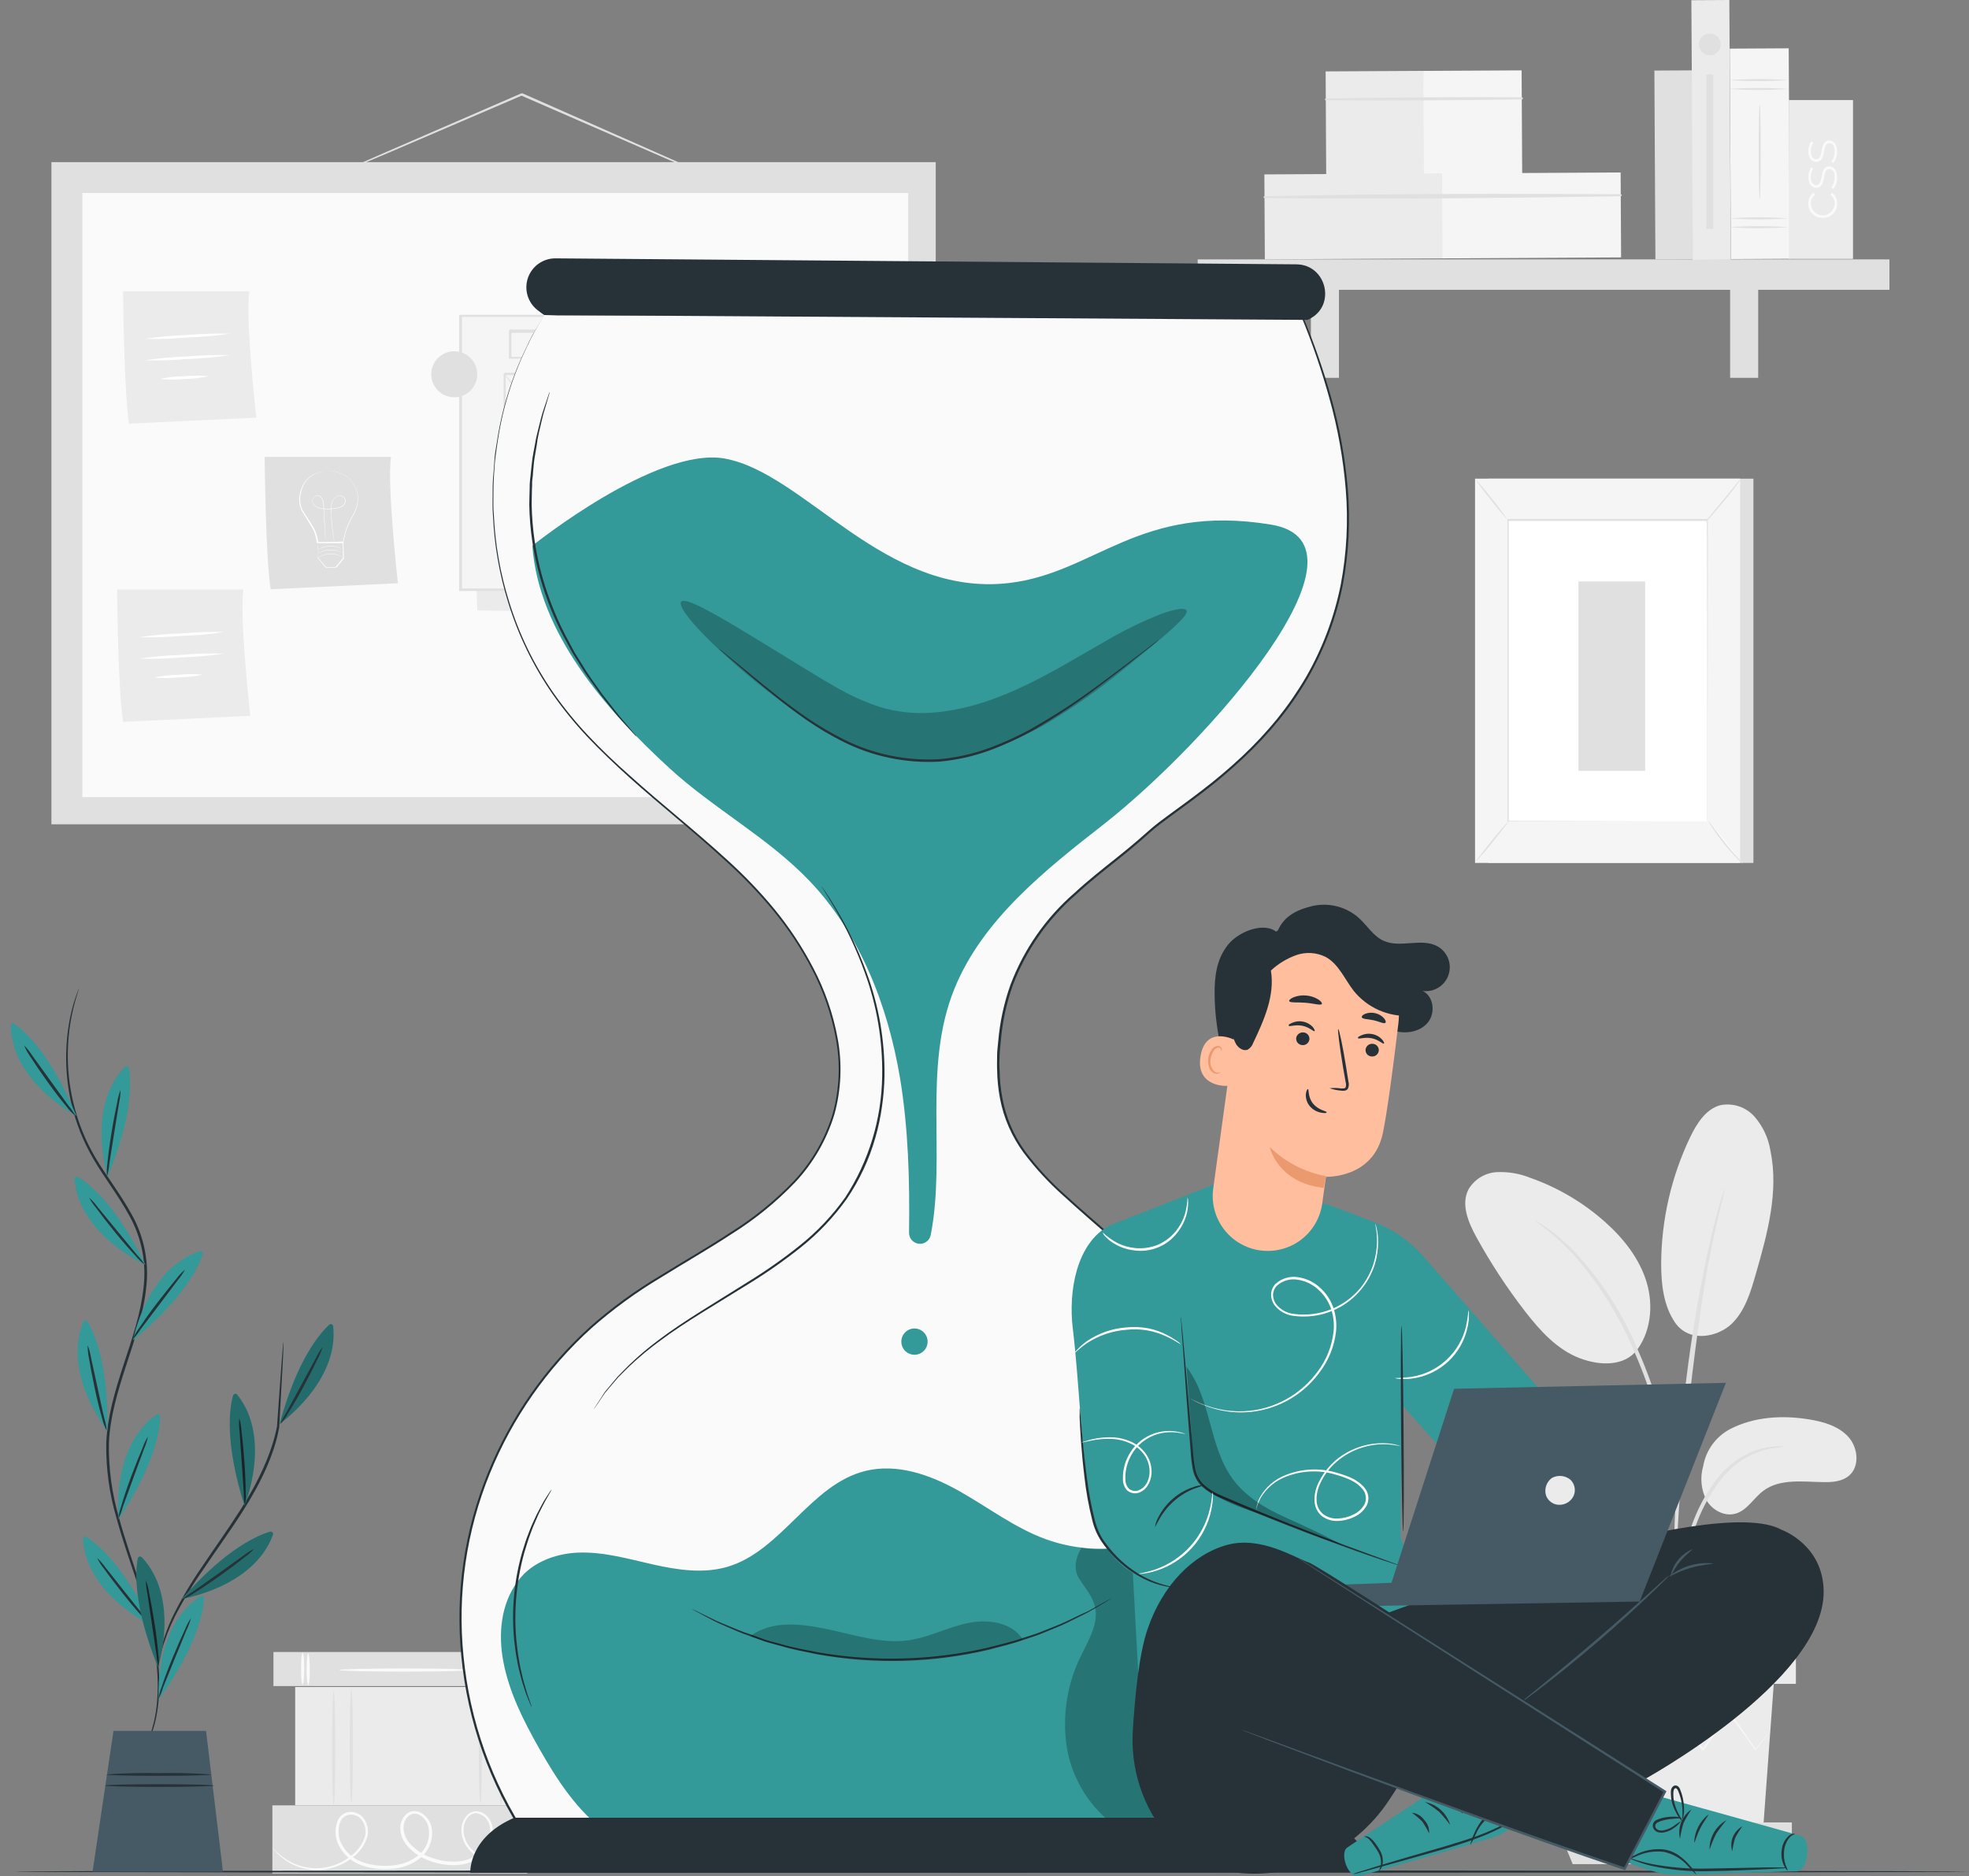 <svg width="170" height="162" viewBox="0 0 170 162" fill="none" xmlns="http://www.w3.org/2000/svg">
<rect x="0" y="0" width="170" height="162" fill="#808080" stroke="none"/>
<g id="work-time/pana">
<g id="background-complete">
<path id="Vector" d="M23.609 142.637V145.577H45.621V142.637H23.609Z" fill="#E0E0E0"/>
<path id="Vector_2" d="M26.61 142.755C26.684 142.755 26.746 143.373 26.746 144.135C26.746 144.897 26.684 145.511 26.61 145.511C26.535 145.511 26.469 144.893 26.469 144.135C26.469 143.377 26.531 142.755 26.61 142.755Z" fill="#FAFAFA"/>
<path id="Vector_3" d="M26.129 142.697C26.207 142.697 26.266 143.315 26.266 144.073C26.266 144.832 26.207 145.454 26.129 145.454C26.051 145.454 25.992 144.836 25.992 144.073C25.992 143.311 26.051 142.697 26.129 142.697Z" fill="#FAFAFA"/>
<path id="Vector_4" d="M43.926 142.754C44.004 142.754 44.067 143.372 44.067 144.135C44.067 144.897 44.004 145.511 43.926 145.511C43.848 145.511 43.789 144.893 43.789 144.135C43.789 143.376 43.852 142.754 43.926 142.754Z" fill="#FAFAFA"/>
<path id="Vector_5" d="M43.445 142.697C43.52 142.697 43.582 143.315 43.582 144.073C43.582 144.832 43.52 145.454 43.445 145.454C43.371 145.454 43.305 144.836 43.305 144.073C43.305 143.311 43.367 142.697 43.445 142.697Z" fill="#FAFAFA"/>
<path id="Vector_6" d="M40.565 144.192C40.565 144.27 38.043 144.329 34.935 144.329C31.826 144.329 29.305 144.27 29.305 144.192C29.305 144.114 31.826 144.055 34.935 144.055C38.043 144.055 40.565 144.114 40.565 144.192Z" fill="#FAFAFA"/>
<path id="Vector_7" d="M23.516 155.876V161.756H45.527V155.876H23.516Z" fill="#E0E0E0"/>
<path id="Vector_8" d="M45.805 160.101C45.805 160.101 45.769 160.128 45.687 160.167C45.605 160.206 45.484 160.265 45.32 160.335C44.841 160.538 44.34 160.681 43.826 160.762C43.004 160.911 42.155 160.79 41.406 160.418C40.943 160.171 40.548 159.814 40.257 159.378C39.922 158.881 39.783 158.278 39.866 157.685C39.914 157.363 40.049 157.06 40.257 156.809C40.368 156.672 40.51 156.562 40.67 156.489C40.831 156.416 41.007 156.381 41.183 156.387C41.365 156.402 41.542 156.454 41.703 156.54C41.863 156.626 42.005 156.744 42.118 156.887C42.358 157.171 42.507 157.522 42.544 157.892C42.574 158.273 42.522 158.657 42.391 159.016C42.26 159.376 42.054 159.703 41.785 159.976C41.228 160.565 40.477 160.933 39.67 161.012C38.839 161.092 38.001 160.988 37.215 160.707C36.375 160.444 35.629 159.943 35.069 159.264C34.779 158.9 34.605 158.457 34.568 157.994C34.545 157.752 34.575 157.509 34.656 157.281C34.737 157.052 34.867 156.845 35.037 156.672C35.224 156.493 35.468 156.386 35.725 156.371C35.98 156.364 36.231 156.435 36.445 156.574C36.857 156.845 37.148 157.266 37.254 157.747C37.346 158.218 37.315 158.704 37.163 159.158C37.01 159.612 36.743 160.019 36.386 160.339C35.687 160.929 34.82 161.282 33.907 161.348C33.043 161.447 32.167 161.361 31.339 161.094C30.526 160.838 29.832 160.298 29.384 159.573C29.161 159.229 29.023 158.837 28.981 158.429C28.939 158.022 28.994 157.61 29.142 157.227C29.215 157.036 29.335 156.866 29.492 156.733C29.648 156.6 29.836 156.509 30.037 156.469C30.23 156.434 30.429 156.44 30.62 156.485C30.811 156.531 30.991 156.616 31.147 156.735C31.422 156.976 31.618 157.293 31.711 157.646C31.805 157.999 31.791 158.372 31.671 158.717C31.457 159.333 31.072 159.876 30.561 160.281C29.714 160.998 28.651 161.411 27.543 161.454C26.868 161.478 26.195 161.359 25.569 161.107C24.942 160.854 24.376 160.473 23.907 159.988C23.812 159.891 23.724 159.789 23.641 159.683C23.611 159.647 23.585 159.609 23.562 159.569C24.027 160.082 24.583 160.505 25.201 160.816C25.929 161.174 26.736 161.341 27.546 161.301C28.616 161.24 29.636 160.828 30.447 160.128C30.924 159.743 31.281 159.23 31.48 158.65C31.583 158.348 31.595 158.022 31.514 157.713C31.432 157.404 31.261 157.126 31.022 156.915C30.891 156.817 30.741 156.747 30.581 156.709C30.422 156.672 30.257 156.667 30.096 156.696C29.932 156.729 29.78 156.805 29.654 156.914C29.528 157.024 29.432 157.164 29.376 157.321C29.248 157.666 29.202 158.037 29.244 158.403C29.285 158.769 29.412 159.121 29.615 159.428C30.034 160.098 30.681 160.595 31.437 160.828C32.229 161.079 33.066 161.159 33.892 161.063C34.745 160.999 35.558 160.67 36.214 160.12C36.536 159.83 36.778 159.462 36.915 159.051C37.052 158.64 37.08 158.2 36.996 157.775C36.908 157.361 36.663 156.998 36.312 156.762C36.154 156.645 35.959 156.587 35.763 156.599C35.566 156.61 35.38 156.69 35.237 156.825C35.095 156.968 34.986 157.142 34.918 157.332C34.851 157.523 34.826 157.726 34.846 157.927C34.879 158.338 35.032 158.73 35.288 159.053C35.815 159.689 36.514 160.16 37.301 160.41C38.052 160.68 38.852 160.783 39.647 160.711C40.391 160.639 41.084 160.303 41.602 159.765C41.849 159.518 42.039 159.221 42.161 158.893C42.283 158.566 42.334 158.217 42.309 157.868C42.296 157.552 42.176 157.25 41.969 157.01C41.761 156.771 41.479 156.609 41.168 156.551C41.023 156.546 40.879 156.575 40.747 156.635C40.614 156.694 40.498 156.783 40.405 156.895C40.215 157.117 40.089 157.388 40.042 157.677C39.962 158.224 40.089 158.782 40.398 159.241C40.669 159.658 41.038 160.003 41.473 160.246C42.195 160.616 43.017 160.746 43.819 160.617C44.326 160.548 44.824 160.423 45.304 160.246C45.633 160.163 45.801 160.089 45.805 160.101Z" fill="#FAFAFA"/>
<path id="Vector_9" d="M25.484 145.659V155.863H45.529V145.659H25.484Z" fill="#EBEBEB"/>
<path id="Vector_10" d="M28.813 146.013C28.887 146.013 28.95 148.222 28.95 150.951C28.95 153.68 28.887 155.889 28.813 155.889C28.738 155.889 28.672 153.68 28.672 150.951C28.672 148.222 28.734 146.013 28.813 146.013Z" fill="#E0E0E0"/>
<path id="Vector_11" d="M30.336 145.882C30.41 145.882 30.473 148.067 30.473 150.757C30.473 153.447 30.41 155.633 30.336 155.633C30.262 155.633 30.195 153.451 30.195 150.757C30.195 148.063 30.258 145.882 30.336 145.882Z" fill="#E0E0E0"/>
<path id="Vector_12" d="M43.266 145.569C43.34 145.569 43.403 147.868 43.403 150.706C43.403 153.545 43.34 155.84 43.266 155.84C43.191 155.84 43.125 153.541 43.125 150.706C43.125 147.872 43.188 145.569 43.266 145.569Z" fill="#E0E0E0"/>
<path id="Vector_13" d="M41.477 145.693C41.551 145.693 41.614 147.929 41.614 150.693C41.614 153.458 41.551 155.694 41.477 155.694C41.402 155.694 41.336 153.458 41.336 150.693C41.336 147.929 41.398 145.693 41.477 145.693Z" fill="#E0E0E0"/>
<path id="Vector_14" d="M149.378 123.387C151.458 122.312 153.901 122.175 156.212 122.554C157.451 122.761 158.742 123.129 159.586 124.063C160.431 124.998 160.587 126.632 159.621 127.429C159.043 127.906 158.241 127.981 157.491 127.969C155.684 127.949 153.683 127.633 152.24 128.72C151.415 129.337 150.868 130.37 149.894 130.674C148.921 130.979 147.845 130.405 147.337 129.537C146.867 128.631 146.764 127.58 147.048 126.601C147.163 125.922 147.433 125.279 147.837 124.721C148.241 124.164 148.769 123.707 149.378 123.387Z" fill="#EBEBEB"/>
<path id="Vector_15" d="M144.622 114.194C145.893 116.008 148.364 115.406 149.509 114.3C150.655 113.193 151.14 111.586 151.577 110.054C152.586 106.559 153.599 102.887 152.852 99.326C152.673 98.245 152.198 97.236 151.48 96.409C151.116 96.001 150.653 95.696 150.135 95.523C149.617 95.35 149.063 95.316 148.528 95.424C147.285 95.756 146.511 96.988 145.951 98.133C144.304 101.56 143.44 105.31 143.422 109.112C143.422 110.879 143.625 112.732 144.622 114.194Z" fill="#EBEBEB"/>
<path id="Vector_16" d="M141.143 116.798C142.523 115.16 142.785 112.771 142.171 110.723C141.558 108.674 140.17 106.922 138.571 105.499C136.689 103.824 134.499 102.532 132.124 101.695C131.204 101.325 130.216 101.157 129.227 101.203C128.732 101.231 128.251 101.381 127.828 101.637C127.404 101.894 127.049 102.251 126.795 102.677C126.114 103.971 126.767 105.538 127.471 106.821C128.711 109.075 130.126 111.23 131.701 113.264C132.972 114.902 134.438 116.517 136.358 117.256C138.277 117.995 140.303 117.905 141.327 116.564" fill="#EBEBEB"/>
<path id="Vector_17" d="M144.537 141.571C144.605 141.301 144.644 141.024 144.655 140.746C144.713 140.148 144.784 139.393 144.874 138.498C144.986 137.389 145.154 136.286 145.378 135.194C145.672 133.861 146.074 132.553 146.578 131.284C147.074 130.024 147.744 128.84 148.568 127.766C149.241 126.89 150.099 126.176 151.082 125.674C151.75 125.346 152.465 125.123 153.201 125.013C153.478 125.005 153.754 124.965 154.022 124.896C153.744 124.865 153.464 124.865 153.186 124.896C152.421 124.954 151.673 125.149 150.977 125.471C149.943 125.96 149.035 126.681 148.326 127.578C147.464 128.668 146.768 129.88 146.262 131.175C145.757 132.459 145.364 133.784 145.089 135.135C144.876 136.24 144.728 137.356 144.647 138.478C144.577 139.432 144.549 140.206 144.537 140.742C144.508 141.017 144.508 141.295 144.537 141.571Z" fill="#E0E0E0"/>
<path id="Vector_18" d="M144.691 139.838C144.715 139.709 144.722 139.578 144.715 139.447C144.715 139.162 144.715 138.798 144.715 138.352C144.715 137.406 144.715 136.03 144.761 134.333C144.847 130.94 145.152 127.296 145.704 122.135C146.239 117.295 146.955 111.657 147.713 107.994C147.874 107.161 148.038 106.41 148.194 105.753C148.351 105.096 148.464 104.53 148.585 104.072C148.706 103.615 148.773 103.29 148.839 103.009C148.874 102.881 148.898 102.75 148.91 102.618C148.85 102.731 148.805 102.852 148.777 102.977C148.691 103.251 148.585 103.599 148.456 104.025C148.327 104.451 148.171 105.042 148.006 105.699C147.842 106.355 147.655 107.102 147.479 107.935C146.539 112.268 145.833 116.647 145.364 121.056C144.801 126.217 144.546 130.916 144.523 134.317C144.503 136.018 144.523 137.394 144.582 138.344C144.609 138.79 144.632 139.154 144.648 139.439C144.646 139.573 144.66 139.707 144.691 139.838Z" fill="#E0E0E0"/>
<path id="Vector_19" d="M144.711 130.774C144.741 130.394 144.741 130.013 144.711 129.633C144.668 128.898 144.567 127.834 144.359 126.536C144.11 125.014 143.775 123.508 143.355 122.024C142.862 120.199 142.23 118.413 141.466 116.684C140.158 113.495 138.281 110.572 135.926 108.055C135.516 107.625 135.08 107.221 134.62 106.843C134.421 106.675 134.23 106.507 134.065 106.374L133.561 106.026C133.257 105.794 132.934 105.587 132.595 105.408C132.541 105.482 133.96 106.315 135.75 108.223C138.028 110.762 139.855 113.671 141.154 116.825C141.9 118.542 142.531 120.308 143.042 122.11C143.538 123.768 143.867 125.293 144.117 126.575C144.367 127.858 144.488 128.921 144.571 129.644C144.587 130.024 144.634 130.402 144.711 130.774Z" fill="#E0E0E0"/>
<path id="Vector_20" d="M135.344 145.386L136.255 157.827H152.233L153.144 145.386H135.344Z" fill="#EBEBEB"/>
<path id="Vector_21" d="M155.054 140.483H133.805V145.386H155.054V140.483Z" fill="#EBEBEB"/>
<path id="Vector_22" d="M133.805 157.35V158.71H134.806H154.706V157.35H133.805Z" fill="#E0E0E0"/>
<path id="Vector_23" d="M135.782 160.95L134.805 158.561H153.942L152.801 160.95H135.782Z" fill="#E0E0E0"/>
<path id="Vector_24" d="M152.847 149.453C152.827 149.494 152.802 149.532 152.773 149.567C152.706 149.653 152.628 149.754 152.534 149.883L151.6 151.076L151.561 151.13L151.522 151.072C150.935 150.262 150.153 149.183 149.235 147.909H149.352L147.1 151.099L147.029 151.197L146.951 151.103L144.293 147.917H144.445L144.301 148.1L141.923 151.103L141.841 151.205L141.771 151.099C140.958 149.954 140.207 148.878 139.515 147.913H139.648L136.872 151.076L136.825 151.13L136.786 151.068L135.918 149.61C135.824 149.449 135.754 149.32 135.695 149.219C135.667 149.176 135.643 149.13 135.625 149.082C135.661 149.118 135.693 149.159 135.719 149.203L135.965 149.594L136.876 151.029H136.79L139.527 147.827L139.593 147.749L139.656 147.835L141.931 151.009H141.775L144.16 148.011L144.304 147.823L144.383 147.729L144.461 147.823L147.123 151.005H146.975L149.25 147.831L149.317 147.737L149.379 147.831L151.619 151.029H151.537C151.948 150.536 152.268 150.149 152.507 149.856L152.765 149.555C152.812 149.481 152.843 149.449 152.847 149.453Z" fill="#F5F5F5"/>
<path id="Vector_25" d="M153.367 145.303C153.367 145.358 149.36 145.401 144.422 145.401C139.484 145.401 135.477 145.358 135.477 145.303C135.477 145.248 139.48 145.205 144.422 145.205C149.364 145.205 153.367 145.248 153.367 145.303Z" fill="#F5F5F5"/>
<path id="Vector_26" d="M62.244 15.706C62.244 15.706 62.209 15.706 62.15 15.678L61.892 15.576L60.907 15.166L57.291 13.602L45.405 8.426L44.991 8.242H45.077L33.43 13.242L29.911 14.72L28.95 15.111C28.84 15.162 28.726 15.202 28.609 15.232C28.713 15.171 28.822 15.117 28.934 15.072L29.88 14.642L33.399 13.098L45.018 8.058H45.061H45.104L45.519 8.238L57.381 13.477L60.966 15.084L61.935 15.533L62.186 15.655C62.207 15.669 62.227 15.686 62.244 15.706Z" fill="#E0E0E0"/>
<path id="Vector_27" d="M80.789 13.999H4.438V71.171H80.789V13.999Z" fill="#E0E0E0"/>
<path id="Vector_28" d="M78.41 16.659H7.109V68.822H78.41V16.659Z" fill="#FAFAFA"/>
<path id="Vector_29" d="M22.852 39.449C22.852 39.449 22.926 48.203 23.372 50.877L34.354 50.357C34.354 50.357 33.392 41.755 33.763 39.449H22.852Z" fill="#E0E0E0"/>
<path id="Vector_30" d="M28.269 40.685H28.429C28.582 40.679 28.735 40.687 28.886 40.709C29.127 40.744 29.361 40.814 29.582 40.916C29.875 41.061 30.133 41.266 30.341 41.518C30.596 41.824 30.776 42.186 30.869 42.574C30.954 43.028 30.915 43.496 30.755 43.93C30.673 44.166 30.57 44.394 30.446 44.61C30.315 44.831 30.198 45.059 30.094 45.295C29.875 45.793 29.726 46.319 29.649 46.858V46.894H29.613H28.53H27.393H27.35V46.855C27.301 46.318 27.12 45.802 26.822 45.353C26.689 45.127 26.544 44.919 26.431 44.704C26.289 44.502 26.159 44.292 26.04 44.075C25.84 43.659 25.779 43.19 25.868 42.738C25.932 42.347 26.077 41.974 26.294 41.643C26.48 41.377 26.723 41.156 27.006 40.998C27.355 40.813 27.738 40.7 28.132 40.666H28.288C28.288 40.666 28.288 40.666 28.249 40.666H28.132C27.983 40.683 27.835 40.712 27.69 40.752C27.459 40.812 27.237 40.903 27.029 41.021C26.753 41.178 26.516 41.396 26.337 41.659C26.135 41.987 26.002 42.352 25.946 42.734C25.861 43.172 25.921 43.627 26.118 44.028C26.238 44.242 26.369 44.449 26.509 44.65C26.646 44.857 26.791 45.072 26.924 45.298C27.232 45.758 27.419 46.288 27.467 46.839L27.424 46.796H28.562H29.649L29.606 46.835C29.684 46.289 29.837 45.756 30.059 45.252C30.166 45.015 30.287 44.784 30.419 44.56C30.54 44.348 30.642 44.125 30.724 43.895C30.882 43.475 30.924 43.02 30.845 42.577C30.756 42.199 30.584 41.845 30.341 41.541C30.139 41.292 29.887 41.089 29.602 40.943C29.385 40.839 29.155 40.766 28.918 40.728C28.769 40.705 28.619 40.692 28.468 40.689H28.347C28.284 40.689 28.269 40.689 28.269 40.685Z" fill="white"/>
<path id="Vector_31" d="M28.83 46.788C28.829 46.776 28.829 46.764 28.83 46.753V46.651C28.83 46.561 28.795 46.428 28.771 46.26C28.72 45.916 28.646 45.423 28.599 44.809C28.599 44.657 28.576 44.497 28.572 44.329C28.562 44.153 28.562 43.977 28.572 43.801C28.576 43.612 28.617 43.426 28.693 43.253C28.778 43.067 28.928 42.918 29.115 42.835C29.215 42.793 29.325 42.782 29.431 42.802C29.538 42.822 29.636 42.873 29.713 42.948C29.755 42.987 29.787 43.033 29.809 43.085C29.831 43.137 29.841 43.193 29.839 43.249C29.836 43.363 29.798 43.472 29.729 43.562C29.658 43.654 29.567 43.727 29.463 43.777C29.36 43.826 29.251 43.861 29.139 43.883C28.681 43.977 28.21 43.992 27.747 43.93C27.632 43.914 27.52 43.883 27.415 43.836C27.311 43.789 27.218 43.723 27.141 43.64C27.062 43.558 27.006 43.455 26.981 43.343C26.956 43.234 26.97 43.119 27.02 43.019C27.065 42.918 27.148 42.838 27.25 42.796C27.299 42.775 27.352 42.764 27.405 42.764C27.458 42.764 27.511 42.775 27.559 42.796C27.654 42.839 27.735 42.906 27.794 42.991C27.849 43.075 27.889 43.168 27.911 43.265C27.944 43.451 27.963 43.639 27.966 43.828L28.021 44.833C28.048 45.447 28.075 45.943 28.091 46.291C28.091 46.459 28.091 46.592 28.091 46.682V46.819C28.092 46.807 28.092 46.796 28.091 46.784C28.091 46.76 28.091 46.725 28.091 46.682C28.091 46.639 28.091 46.455 28.067 46.291C28.067 45.943 28.017 45.447 27.982 44.833C27.982 44.528 27.946 44.192 27.927 43.828C27.924 43.642 27.905 43.456 27.868 43.273C27.849 43.179 27.812 43.09 27.759 43.011C27.701 42.931 27.624 42.867 27.536 42.823C27.491 42.804 27.442 42.794 27.393 42.794C27.344 42.794 27.296 42.804 27.25 42.823C27.155 42.863 27.078 42.937 27.035 43.031C26.99 43.126 26.978 43.233 27 43.336C27.026 43.44 27.079 43.535 27.153 43.613C27.311 43.77 27.518 43.869 27.739 43.895C27.968 43.925 28.2 43.935 28.431 43.926C28.662 43.92 28.893 43.894 29.119 43.848C29.229 43.827 29.335 43.791 29.436 43.742C29.535 43.694 29.622 43.625 29.69 43.539C29.755 43.454 29.791 43.352 29.796 43.246C29.795 43.194 29.785 43.143 29.765 43.095C29.745 43.047 29.715 43.004 29.678 42.968C29.605 42.898 29.513 42.85 29.413 42.831C29.313 42.811 29.21 42.821 29.115 42.858C28.942 42.937 28.803 43.076 28.724 43.249C28.65 43.42 28.609 43.603 28.603 43.789C28.603 43.969 28.603 44.141 28.603 44.309C28.603 44.477 28.603 44.637 28.631 44.794C28.677 45.408 28.748 45.9 28.791 46.24C28.814 46.412 28.834 46.541 28.846 46.631V46.733C28.843 46.752 28.837 46.77 28.83 46.788Z" fill="white"/>
<path id="Vector_32" d="M27.375 46.846C27.393 46.966 27.403 47.088 27.406 47.209C27.406 47.47 27.422 47.787 27.453 48.159V48.136L28.196 49H28.157L29.013 48.953H28.978L29.4 48.437L29.615 48.175V48.21C29.615 47.706 29.592 47.233 29.584 46.803L29.631 46.846H28.032H27.375C27.426 46.839 27.477 46.839 27.527 46.846L27.977 46.822L29.604 46.76H29.65V46.807C29.65 47.241 29.678 47.714 29.693 48.214V48.218C29.623 48.304 29.553 48.394 29.478 48.48L29.052 49H29.029L28.173 49.043H28.157L27.43 48.179C27.43 47.788 27.43 47.475 27.43 47.202C27.404 47.084 27.386 46.965 27.375 46.846Z" fill="white"/>
<path id="Vector_33" d="M29.592 48.08C29.592 48.08 29.561 48.08 29.51 48.044C29.437 48.012 29.363 47.983 29.287 47.959C29.036 47.871 28.77 47.831 28.505 47.841C28.236 47.847 27.971 47.903 27.723 48.005L27.508 48.107L27.43 48.146C27.45 48.125 27.474 48.108 27.5 48.095C27.569 48.053 27.641 48.015 27.715 47.982C27.962 47.873 28.227 47.813 28.497 47.806C28.764 47.796 29.03 47.84 29.279 47.935C29.354 47.962 29.427 47.995 29.498 48.033L29.592 48.08Z" fill="white"/>
<path id="Vector_34" d="M29.588 47.74L29.51 47.705L29.287 47.615C29.035 47.53 28.77 47.49 28.505 47.498C28.237 47.508 27.972 47.563 27.723 47.662C27.629 47.701 27.559 47.737 27.508 47.764L27.43 47.803L27.5 47.752C27.569 47.71 27.641 47.673 27.715 47.643C27.961 47.532 28.227 47.471 28.497 47.463C28.763 47.457 29.029 47.501 29.279 47.592C29.373 47.631 29.447 47.666 29.498 47.694C29.549 47.721 29.592 47.737 29.588 47.74Z" fill="white"/>
<path id="Vector_35" d="M29.572 47.413L29.494 47.382C29.439 47.358 29.365 47.323 29.271 47.292C29.02 47.206 28.755 47.167 28.489 47.174C28.221 47.18 27.955 47.235 27.707 47.339C27.613 47.378 27.543 47.413 27.492 47.44L27.414 47.479L27.484 47.428C27.553 47.386 27.625 47.348 27.7 47.315C27.947 47.208 28.212 47.148 28.481 47.139C28.748 47.133 29.013 47.177 29.263 47.268C29.339 47.297 29.412 47.331 29.482 47.37C29.515 47.378 29.545 47.393 29.572 47.413Z" fill="white"/>
<path id="Vector_36" d="M10.625 25.151C10.625 25.151 10.699 33.909 11.145 36.579L22.127 36.059C22.127 36.059 21.162 27.458 21.533 25.151H10.625Z" fill="#EBEBEB"/>
<path id="Vector_37" d="M19.881 28.81C18.663 28.99 17.434 29.1 16.202 29.138C14.974 29.252 13.741 29.289 12.508 29.252C13.727 29.073 14.955 28.964 16.187 28.923C17.415 28.815 18.649 28.777 19.881 28.81Z" fill="white"/>
<path id="Vector_38" d="M19.878 30.662C18.659 30.846 17.43 30.957 16.198 30.994C14.972 31.103 13.739 31.141 12.508 31.108C13.727 30.927 14.955 30.817 16.187 30.779C17.414 30.669 18.646 30.629 19.878 30.662Z" fill="white"/>
<path id="Vector_39" d="M18.019 32.485C17.33 32.634 16.628 32.712 15.924 32.72C15.224 32.791 14.52 32.791 13.82 32.72C14.508 32.571 15.209 32.493 15.912 32.485C16.613 32.414 17.319 32.414 18.019 32.485Z" fill="white"/>
<path id="Vector_40" d="M10.109 50.898C10.109 50.898 10.184 59.651 10.629 62.325L21.612 61.806C21.612 61.806 20.646 53.204 21.017 50.898H10.109Z" fill="#EBEBEB"/>
<path id="Vector_41" d="M19.362 54.572C18.143 54.755 16.915 54.866 15.683 54.904C14.456 55.013 13.224 55.051 11.992 55.018C13.21 54.837 14.437 54.727 15.667 54.69C16.895 54.579 18.129 54.539 19.362 54.572Z" fill="white"/>
<path id="Vector_42" d="M19.362 56.429C18.143 56.61 16.915 56.72 15.683 56.758C14.456 56.866 13.224 56.904 11.992 56.871C13.211 56.691 14.44 56.581 15.671 56.543C16.898 56.434 18.131 56.397 19.362 56.429Z" fill="white"/>
<path id="Vector_43" d="M17.496 58.251C16.808 58.399 16.108 58.476 15.404 58.482C14.704 58.559 13.998 58.566 13.297 58.501C13.984 58.353 14.685 58.274 15.389 58.267C16.089 58.189 16.795 58.184 17.496 58.251Z" fill="white"/>
<path id="Vector_44" d="M40.125 27.454L41.212 52.71L72.739 53.09L71.324 27.786L40.125 27.454Z" fill="#EBEBEB"/>
<path id="Vector_45" d="M71.078 27.274H39.758V50.924H71.078V27.274Z" fill="#F5F5F5"/>
<path id="Vector_46" d="M71.074 50.925C71.074 50.925 71.074 50.773 71.074 50.483C71.074 50.194 71.074 49.772 71.074 49.224C71.074 48.114 71.074 46.488 71.051 44.439C71.051 40.314 71.023 34.415 71.004 27.276L71.094 27.361H39.778L39.887 27.256C39.887 35.76 39.887 43.813 39.887 50.906L39.789 50.808L62.379 50.855L68.807 50.882H70.515H70.957H71.109H70.535L68.814 50.956L62.414 50.984L39.738 51.031H39.641V50.937C39.641 43.845 39.641 35.791 39.641 27.287V27.178H39.75H71.067H71.16V27.268C71.16 34.426 71.125 40.349 71.113 44.47C71.113 46.523 71.113 48.13 71.09 49.236C71.09 49.776 71.09 50.19 71.09 50.48C71.082 50.785 71.074 50.925 71.074 50.925Z" fill="#E0E0E0"/>
<path id="Vector_47" d="M56.226 32.282H43.531V48.261H56.226V32.282Z" fill="#F5F5F5"/>
<path id="Vector_48" d="M56.227 48.262C56.223 48.234 56.223 48.207 56.227 48.179V47.953C56.227 47.742 56.227 47.452 56.227 47.081C56.227 46.299 56.227 45.2 56.204 43.801C56.204 40.989 56.172 37.01 56.153 32.283L56.251 32.38H43.556C43.529 32.38 43.759 32.177 43.661 32.275V36.618C43.661 38.038 43.661 39.422 43.661 40.763C43.661 43.449 43.661 45.963 43.661 48.246L43.575 48.156L52.767 48.203L55.343 48.226H56.028H56.27C56.196 48.232 56.121 48.232 56.047 48.226H55.383L52.822 48.25L43.575 48.297H43.486V48.207C43.486 45.924 43.486 43.41 43.486 40.724C43.486 39.383 43.486 37.987 43.486 36.579V32.291C43.388 32.384 43.614 32.154 43.595 32.181H56.29H56.387V32.279C56.368 37.029 56.348 41.032 56.337 43.859L56.313 47.116C56.313 47.481 56.313 47.766 56.313 47.972C56.313 48.058 56.313 48.129 56.313 48.187C56.288 48.215 56.259 48.24 56.227 48.262Z" fill="#E0E0E0"/>
<path id="Vector_49" d="M68.353 28.626H44.023V30.929H68.353V28.626Z" fill="#F5F5F5"/>
<path id="Vector_50" d="M68.353 30.928C68.353 30.928 68.353 30.869 68.353 30.772C68.353 30.674 68.353 30.51 68.353 30.322C68.353 29.931 68.353 29.356 68.326 28.625L68.369 28.668C64.268 28.707 54.916 28.735 44.039 28.735C44.254 28.516 44.098 28.672 44.149 28.625V30.92L44.043 30.811L61.289 30.858L66.465 30.889H67.873H68.244C68.287 30.886 68.33 30.886 68.373 30.889H68.26H67.904H66.52L61.367 30.924L44.043 30.967H43.938V30.861C43.938 30.494 43.938 30.115 43.938 29.732V28.559L44.047 28.449C54.924 28.449 64.276 28.477 68.377 28.516H68.424V28.559C68.424 29.298 68.424 29.876 68.4 30.283C68.4 30.467 68.4 30.607 68.4 30.717C68.397 30.789 68.381 30.861 68.353 30.928Z" fill="#E0E0E0"/>
<path id="Vector_51" d="M68.349 32.282H57.781V41.912H68.349V32.282Z" fill="#F5F5F5"/>
<path id="Vector_52" d="M68.35 41.911C68.35 41.911 68.35 41.845 68.35 41.727V41.204C68.35 40.734 68.35 40.074 68.327 39.249C68.327 37.552 68.299 35.163 68.28 32.289L68.37 32.383H57.814L57.919 32.278V34.862C57.919 35.706 57.919 36.535 57.919 37.345C57.919 38.959 57.919 40.472 57.919 41.903L57.822 41.81L65.445 41.856L67.607 41.884H68.186C68.254 41.878 68.322 41.878 68.389 41.884C68.328 41.889 68.267 41.889 68.206 41.884H67.647L65.508 41.907L57.822 41.954H57.728V41.856C57.728 40.445 57.728 38.913 57.728 37.298C57.728 36.489 57.728 35.66 57.728 34.815V32.231C57.63 32.325 57.857 32.098 57.837 32.121H68.393H68.487V32.211C68.468 35.108 68.452 37.521 68.44 39.249C68.44 40.07 68.421 40.723 68.417 41.204C68.417 41.41 68.417 41.578 68.417 41.708C68.404 41.778 68.382 41.847 68.35 41.911Z" fill="#E0E0E0"/>
<path id="Vector_53" d="M68.349 43.421H57.781V48.261H68.349V43.421Z" fill="#F5F5F5"/>
<path id="Vector_54" d="M68.347 48.261C68.347 48.261 68.347 48.136 68.347 47.909L68.327 46.94C68.327 46.083 68.304 44.891 68.284 43.421L68.363 43.499L57.806 43.53C57.709 43.628 57.935 43.397 57.912 43.425V45.915C57.912 46.725 57.912 47.51 57.912 48.261L57.806 48.159L65.364 48.206L67.569 48.238H68.163H68.374C68.312 48.243 68.249 48.243 68.187 48.238H67.612L65.434 48.269L57.806 48.316H57.705V48.214C57.705 47.464 57.705 46.678 57.705 45.868V43.378C57.681 43.378 57.908 43.171 57.814 43.268L68.37 43.296H68.421V43.374C68.421 44.864 68.39 46.075 68.382 46.94C68.382 47.331 68.382 47.655 68.382 47.894C68.382 48.017 68.371 48.14 68.347 48.261Z" fill="#E0E0E0"/>
<path id="Vector_55" d="M55.913 32.31C51.98 37.741 47.461 42.831 43.531 48.262L55.913 32.31Z" fill="white"/>
<path id="Vector_56" d="M43.531 48.259C43.531 48.259 43.559 48.192 43.633 48.079L43.965 47.594C44.255 47.172 44.688 46.574 45.236 45.843C46.327 44.373 47.887 42.386 49.638 40.217C51.39 38.047 52.965 36.076 54.083 34.634L55.409 32.925L55.772 32.46C55.858 32.358 55.905 32.303 55.913 32.307C55.885 32.371 55.849 32.431 55.808 32.487L55.475 32.972C55.186 33.394 54.752 33.992 54.205 34.727C53.114 36.194 51.554 38.18 49.802 40.35C48.051 42.52 46.479 44.49 45.357 45.933L44.032 47.645L43.668 48.106C43.629 48.162 43.583 48.214 43.531 48.259Z" fill="#E0E0E0"/>
<path id="Vector_57" d="M56.227 48.261C56.18 48.297 53.298 44.743 49.795 40.34C46.292 35.938 43.485 32.322 43.54 32.282C43.595 32.243 46.464 35.801 49.971 40.208C53.478 44.614 56.274 48.218 56.227 48.261Z" fill="#E0E0E0"/>
<path id="Vector_58" d="M41.207 32.315C41.207 32.708 41.09 33.092 40.872 33.418C40.654 33.745 40.343 33.999 39.98 34.15C39.618 34.3 39.218 34.339 38.833 34.263C38.448 34.186 38.094 33.997 37.816 33.719C37.538 33.441 37.349 33.087 37.273 32.702C37.196 32.317 37.235 31.918 37.386 31.555C37.536 31.192 37.79 30.882 38.117 30.663C38.444 30.445 38.828 30.329 39.221 30.329C39.747 30.33 40.252 30.539 40.624 30.912C40.996 31.284 41.206 31.788 41.207 32.315Z" fill="#E0E0E0"/>
<path id="Vector_59" d="M73.691 27.496C73.691 27.889 73.575 28.273 73.356 28.6C73.138 28.926 72.828 29.181 72.465 29.331C72.102 29.482 71.703 29.521 71.317 29.444C70.932 29.368 70.578 29.178 70.3 28.901C70.023 28.623 69.834 28.269 69.757 27.884C69.68 27.499 69.72 27.099 69.87 26.736C70.02 26.373 70.275 26.063 70.601 25.845C70.928 25.627 71.312 25.51 71.705 25.51C72.231 25.511 72.736 25.721 73.108 26.093C73.48 26.465 73.69 26.97 73.691 27.496Z" fill="#E0E0E0"/>
<path id="Vector_60" d="M151.387 41.33H128.5V74.507H151.387V41.33Z" fill="#E0E0E0"/>
<path id="Vector_61" d="M150.239 41.328H127.352V74.506H150.239V41.328Z" fill="#F5F5F5"/>
<path id="Vector_62" d="M147.398 44.922H130.195V70.913H147.398V44.922Z" fill="white"/>
<path id="Vector_63" d="M147.398 70.914C147.398 70.914 147.398 70.867 147.398 70.785C147.398 70.703 147.398 70.577 147.398 70.417C147.398 70.089 147.398 69.612 147.398 68.99C147.398 67.747 147.398 65.929 147.398 63.638C147.398 59.056 147.398 52.565 147.37 44.922L147.429 44.981H130.195L130.258 44.918C130.258 54.724 130.258 63.763 130.258 70.91L130.207 70.859L142.718 70.886H146.178H147.085H147.402H147.097H146.198H142.749L130.199 70.91H130.148V70.863C130.148 63.716 130.148 54.677 130.148 44.871V44.809H130.195H147.398H147.453V44.863C147.453 52.522 147.433 59.024 147.425 63.63C147.425 65.917 147.425 67.727 147.425 68.971C147.425 69.584 147.425 70.057 147.425 70.382C147.425 70.542 147.425 70.659 147.425 70.746L147.398 70.914Z" fill="#E0E0E0"/>
<path id="Vector_64" d="M150.303 41.328C150.193 41.539 150.062 41.738 149.913 41.922C149.647 42.278 149.267 42.759 148.837 43.283C148.407 43.807 148.005 44.268 147.707 44.6C147.556 44.787 147.387 44.958 147.203 45.113C147.334 44.911 147.48 44.72 147.641 44.542L148.744 43.205L149.842 41.868C149.983 41.677 150.137 41.496 150.303 41.328Z" fill="#E0E0E0"/>
<path id="Vector_65" d="M147.484 70.827C148.338 72.188 149.344 73.447 150.483 74.58L147.484 70.827Z" fill="white"/>
<path id="Vector_66" d="M150.483 74.58C150.293 74.441 150.118 74.281 149.963 74.103C149.563 73.698 149.185 73.273 148.829 72.828C148.474 72.384 148.141 71.922 147.832 71.444C147.695 71.251 147.578 71.044 147.484 70.827C147.638 71.006 147.779 71.195 147.907 71.394C148.157 71.749 148.513 72.23 148.927 72.75C149.341 73.27 149.736 73.72 150.026 74.044C150.192 74.211 150.345 74.39 150.483 74.58Z" fill="#E0E0E0"/>
<path id="Vector_67" d="M127.344 74.478L130.342 70.779L127.344 74.478Z" fill="white"/>
<path id="Vector_68" d="M130.35 70.779C130.374 70.779 129.725 71.647 128.9 72.668C128.411 73.298 127.889 73.903 127.336 74.478C128.27 73.193 129.271 71.959 130.335 70.779H130.35Z" fill="#E0E0E0"/>
<path id="Vector_69" d="M127.352 41.328C127.865 41.883 128.351 42.464 128.806 43.068C129.291 43.648 129.744 44.255 130.163 44.886C129.647 44.328 129.162 43.743 128.708 43.134C128.222 42.559 127.769 41.956 127.352 41.328Z" fill="#E0E0E0"/>
<path id="Vector_70" d="M142.04 50.201H136.281V66.555H142.04V50.201Z" fill="#E0E0E0"/>
<path id="Vector_71" d="M146.112 6.075L142.836 6.093L142.924 22.396L146.2 22.378L146.112 6.075Z" fill="#E0E0E0"/>
<path id="Vector_72" d="M122.937 6.119L114.453 6.165L114.502 15.165L122.986 15.119L122.937 6.119Z" fill="#EBEBEB"/>
<path id="Vector_73" d="M131.374 6.076L122.891 6.122L122.939 15.122L131.423 15.076L131.374 6.076Z" fill="#F5F5F5"/>
<path id="Vector_74" d="M114.469 8.659C120.107 8.706 125.76 8.659 131.398 8.581C131.422 8.581 131.444 8.572 131.461 8.555C131.478 8.538 131.488 8.515 131.488 8.491C131.488 8.467 131.478 8.445 131.461 8.428C131.444 8.411 131.422 8.401 131.398 8.401C125.755 8.37 120.112 8.404 114.469 8.503C114.448 8.503 114.428 8.511 114.414 8.526C114.399 8.541 114.391 8.56 114.391 8.581C114.391 8.602 114.399 8.622 114.414 8.637C114.428 8.651 114.448 8.659 114.469 8.659Z" fill="#E0E0E0"/>
<path id="Vector_75" d="M124.58 14.974L109.164 15.058L109.204 22.392L124.619 22.309L124.58 14.974Z" fill="#EBEBEB"/>
<path id="Vector_76" d="M139.923 14.89L124.508 14.973L124.547 22.308L139.963 22.224L139.923 14.89Z" fill="#F5F5F5"/>
<path id="Vector_77" d="M109.172 17.099C119.415 17.217 129.69 17.099 139.929 16.947C139.953 16.947 139.976 16.938 139.993 16.921C140.01 16.904 140.019 16.881 140.019 16.857C140.019 16.833 140.01 16.81 139.993 16.793C139.976 16.777 139.953 16.767 139.929 16.767C129.686 16.712 119.411 16.72 109.172 16.943C109.151 16.943 109.131 16.951 109.117 16.966C109.102 16.981 109.094 17 109.094 17.021C109.094 17.042 109.102 17.062 109.117 17.076C109.131 17.091 109.151 17.099 109.172 17.099Z" fill="#E0E0E0"/>
<path id="Vector_78" d="M163.13 22.395H103.406V25.022H163.13V22.395Z" fill="#E0E0E0"/>
<path id="Vector_79" d="M115.604 23.657H113.18V32.622H115.604V23.657Z" fill="#E0E0E0"/>
<path id="Vector_80" d="M151.799 23.657H149.375V32.622H151.799V23.657Z" fill="#E0E0E0"/>
<path id="Vector_81" d="M149.308 -0L146.031 0.018L146.153 22.439L149.429 22.422L149.308 -0Z" fill="#EBEBEB"/>
<path id="Vector_82" d="M154.434 4.171L149.344 4.199L149.442 22.371L154.532 22.343L154.434 4.171Z" fill="#F5F5F5"/>
<path id="Vector_83" d="M154.395 7.678C152.703 7.798 151.005 7.798 149.312 7.678C151.005 7.564 152.703 7.564 154.395 7.678Z" fill="#E0E0E0"/>
<path id="Vector_84" d="M154.395 6.914C152.703 7.033 151.005 7.033 149.312 6.914C151.005 6.8 152.703 6.8 154.395 6.914Z" fill="#E0E0E0"/>
<path id="Vector_85" d="M154.395 19.614C152.703 19.733 151.005 19.733 149.312 19.614C151.005 19.499 152.703 19.499 154.395 19.614Z" fill="#E0E0E0"/>
<path id="Vector_86" d="M154.395 18.852C152.703 18.972 151.005 18.972 149.312 18.852C151.005 18.738 152.703 18.738 154.395 18.852Z" fill="#E0E0E0"/>
<path id="Vector_87" d="M151.934 17.187C151.883 17.187 151.844 15.353 151.844 13.094C151.844 10.834 151.883 9 151.934 9C151.985 9 152.02 10.834 152.02 13.094C152.02 15.353 151.981 17.187 151.934 17.187Z" fill="#E0E0E0"/>
<path id="Vector_88" d="M159.985 8.64H154.445V22.355H159.985V8.64Z" fill="#EBEBEB"/>
<path id="Vector_89" d="M157.374 18.802C157.209 18.811 157.044 18.786 156.889 18.727C156.735 18.669 156.595 18.578 156.478 18.462C156.361 18.345 156.27 18.205 156.21 18.05C156.151 17.896 156.125 17.731 156.135 17.566C156.126 17.387 156.162 17.207 156.241 17.045C156.319 16.883 156.437 16.744 156.584 16.64L156.709 16.816C156.592 16.901 156.497 17.015 156.434 17.145C156.37 17.276 156.34 17.421 156.346 17.566C156.346 17.839 156.454 18.101 156.647 18.293C156.84 18.486 157.101 18.595 157.374 18.595C157.647 18.595 157.908 18.486 158.101 18.293C158.294 18.101 158.402 17.839 158.402 17.566C158.408 17.421 158.377 17.276 158.313 17.145C158.249 17.013 158.153 16.9 158.035 16.816L158.164 16.64C158.309 16.745 158.425 16.885 158.503 17.047C158.581 17.209 158.617 17.387 158.609 17.566C158.618 17.731 158.593 17.895 158.534 18.049C158.475 18.203 158.384 18.343 158.268 18.46C158.151 18.576 158.011 18.667 157.857 18.726C157.703 18.785 157.539 18.811 157.374 18.802Z" fill="#FAFAFA"/>
<path id="Vector_90" d="M158.295 16.3L158.111 16.194C158.303 15.941 158.407 15.632 158.405 15.314C158.405 14.802 158.221 14.595 157.947 14.595C157.236 14.595 157.759 16.213 156.802 16.213C156.434 16.213 156.133 15.905 156.133 15.287C156.128 14.991 156.211 14.7 156.371 14.45L156.559 14.56C156.412 14.775 156.335 15.03 156.34 15.291C156.34 15.768 156.536 15.979 156.798 15.979C157.529 15.979 157.013 14.36 157.943 14.36C158.334 14.36 158.608 14.704 158.608 15.326C158.62 15.677 158.509 16.021 158.295 16.3Z" fill="#FAFAFA"/>
<path id="Vector_91" d="M158.295 14.067L158.111 13.961C158.303 13.708 158.407 13.399 158.405 13.081C158.405 12.569 158.221 12.362 157.947 12.362C157.236 12.362 157.759 13.977 156.802 13.977C156.434 13.977 156.133 13.672 156.133 13.054C156.128 12.758 156.211 12.467 156.371 12.217L156.559 12.323C156.412 12.54 156.336 12.796 156.34 13.058C156.34 13.535 156.536 13.746 156.798 13.746C157.529 13.746 157.013 12.127 157.943 12.127C158.334 12.127 158.608 12.468 158.608 13.089C158.62 13.441 158.51 13.787 158.295 14.067Z" fill="#FAFAFA"/>
<path id="Vector_92" d="M147.622 4.776C148.142 4.776 148.564 4.354 148.564 3.834C148.564 3.313 148.142 2.892 147.622 2.892C147.102 2.892 146.68 3.313 146.68 3.834C146.68 4.354 147.102 4.776 147.622 4.776Z" fill="#E0E0E0"/>
<path id="Vector_93" d="M147.911 6.424H147.328V19.764H147.911V6.424Z" fill="#E0E0E0"/>
</g>
<g id="Floor">
<path id="Vector_94" d="M169.999 161.597C169.999 161.652 132.235 161.698 85.663 161.698C39.092 161.698 1.32 161.659 1.32 161.597C1.32 161.534 39.076 161.495 85.663 161.495C132.251 161.495 169.999 161.55 169.999 161.597Z" fill="#263238"/>
</g>
<g id="Hourglass">
<path id="Vector_95" d="M46.995 27.195C40.72 37.063 41.131 50.747 47.988 60.221C52.559 66.539 59.412 70.777 64.854 76.352C70.297 81.927 74.433 90.157 71.559 97.406C68.635 104.783 60.069 107.782 53.657 112.458C46.583 117.611 41.78 125.304 40.258 133.923C38.736 142.541 40.612 151.414 45.494 158.678H112.122C112.122 158.678 123.828 136.374 108.779 119.37C93.731 102.367 85.65 102.093 86.205 90.943C86.76 79.792 94.564 76.176 99.025 71.993C103.486 67.809 125.22 58.062 112.4 27.191L46.995 27.195Z" fill="#FAFAFA"/>
<path id="Vector_96" d="M46.992 27.198H48.138H51.516H64.519L112.397 27.163H112.448V27.209C113.429 29.547 114.265 31.943 114.95 34.384C115.669 36.939 116.143 39.558 116.365 42.203C116.596 44.969 116.454 47.752 115.943 50.48C115.382 53.307 114.365 56.025 112.932 58.526C112.19 59.802 111.351 61.019 110.422 62.166C109.475 63.329 108.449 64.426 107.353 65.45C106.244 66.493 105.081 67.478 103.87 68.402C102.658 69.34 101.391 70.224 100.156 71.162C99.538 71.628 98.983 72.151 98.381 72.675C97.779 73.199 97.18 73.688 96.563 74.181C95.331 75.166 94.088 76.135 92.915 77.226C90.467 79.348 88.586 82.046 87.442 85.077C86.892 86.631 86.545 88.25 86.409 89.894C86.374 90.285 86.319 90.715 86.304 91.129C86.288 91.544 86.272 91.958 86.304 92.372C86.313 93.204 86.396 94.034 86.554 94.851C86.864 96.507 87.54 98.072 88.532 99.433C89.553 100.794 90.71 102.048 91.984 103.175C94.514 105.486 97.2 107.695 99.769 110.079C102.337 112.464 104.851 114.951 107.275 117.582C108.512 118.885 109.669 120.261 110.739 121.703C111.816 123.163 112.752 124.722 113.535 126.359C115.117 129.677 116.089 133.253 116.404 136.916C116.723 140.629 116.505 144.368 115.755 148.019C115.391 149.864 114.913 151.684 114.324 153.469C113.746 155.27 113.04 157.027 112.213 158.728L112.186 158.783H45.436L45.409 158.74C42.284 154.035 40.368 148.633 39.83 143.011C39.288 137.611 40.08 132.16 42.136 127.137C44.091 122.336 47.1 118.037 50.941 114.556C52.805 112.911 54.818 111.442 56.954 110.169C59.034 108.879 61.133 107.683 63.115 106.377C65.1 105.137 66.922 103.655 68.542 101.967C70.089 100.309 71.236 98.319 71.897 96.149C72.475 94.032 72.566 91.812 72.162 89.655C71.777 87.574 71.082 85.561 70.102 83.685C69.165 81.878 68.04 80.175 66.748 78.603C65.5 77.094 64.144 75.679 62.689 74.368C59.87 71.772 56.981 69.501 54.385 67.167C53.083 65.994 51.852 64.821 50.714 63.62C49.611 62.445 48.595 61.192 47.672 59.871C46.005 57.448 44.719 54.783 43.861 51.97C43.108 49.54 42.672 47.024 42.562 44.483C42.508 43.904 42.531 43.333 42.531 42.774C42.531 42.215 42.531 41.672 42.582 41.144C42.633 40.616 42.66 40.1 42.699 39.58C42.738 39.06 42.844 38.594 42.91 38.121C43.342 35.242 44.224 32.447 45.522 29.841C45.698 29.438 45.899 29.046 46.124 28.668L46.605 27.851C46.859 27.417 46.996 27.198 46.996 27.198L46.605 27.862L46.14 28.668C45.92 29.047 45.722 29.439 45.545 29.841C44.259 32.454 43.388 35.252 42.965 38.133C42.899 38.602 42.821 39.087 42.762 39.584C42.703 40.08 42.684 40.6 42.645 41.128C42.605 41.656 42.605 42.199 42.602 42.755C42.598 43.31 42.582 43.88 42.637 44.459C42.75 46.992 43.19 49.499 43.947 51.919C44.804 54.722 46.089 57.377 47.755 59.789C48.675 61.105 49.69 62.351 50.792 63.519C51.926 64.723 53.158 65.896 54.46 67.038C57.056 69.383 59.933 71.632 62.772 74.231C64.237 75.552 65.604 76.977 66.861 78.497C68.161 80.081 69.292 81.796 70.235 83.615C71.225 85.503 71.926 87.528 72.315 89.624C72.725 91.804 72.634 94.049 72.049 96.188C71.386 98.383 70.228 100.396 68.663 102.072C67.036 103.771 65.205 105.262 63.213 106.514C61.223 107.824 59.124 109.02 57.048 110.31C54.921 111.579 52.916 113.043 51.058 114.681C47.241 118.144 44.249 122.419 42.304 127.192C40.261 132.189 39.475 137.612 40.017 142.983C40.556 148.573 42.462 153.944 45.569 158.622L45.491 158.579H112.119L112.029 158.634C112.855 156.938 113.558 155.184 114.133 153.387C114.719 151.609 115.194 149.797 115.556 147.96C116.302 144.328 116.519 140.606 116.201 136.912C115.892 133.269 114.926 129.713 113.351 126.414C112.574 124.789 111.646 123.24 110.579 121.789C109.511 120.354 108.359 118.983 107.131 117.684C104.72 115.059 102.221 112.562 99.636 110.193C97.071 107.812 94.393 105.607 91.856 103.284C90.571 102.148 89.404 100.885 88.372 99.515C87.36 98.138 86.667 96.553 86.343 94.875C86.186 94.046 86.101 93.204 86.089 92.361C86.069 91.942 86.089 91.524 86.089 91.106C86.089 90.687 86.159 90.273 86.19 89.859C86.334 88.205 86.689 86.577 87.246 85.014C88.4 81.957 90.299 79.236 92.77 77.097C93.943 76.01 95.198 75.025 96.43 74.044C97.047 73.551 97.653 73.055 98.244 72.546C98.834 72.038 99.417 71.491 100.027 71.022C101.27 70.083 102.533 69.2 103.741 68.265C104.948 67.346 106.108 66.366 107.217 65.329C108.305 64.309 109.325 63.219 110.27 62.064C111.191 60.921 112.026 59.711 112.768 58.444C114.193 55.96 115.204 53.261 115.763 50.453C116.272 47.747 116.415 44.986 116.189 42.242C115.971 39.597 115.501 36.979 114.786 34.423C114.11 31.975 113.285 29.572 112.315 27.225L112.381 27.268L64.531 27.233H51.52H48.134L46.992 27.198Z" fill="#263238"/>
<path id="Vector_97" d="M109.735 45.295C119.549 46.91 104.078 64.292 95.317 71.15C90.234 75.118 84.799 79.426 82.391 85.4C79.654 92.18 81.683 99.796 80.362 106.614C80.32 106.85 80.189 107.06 79.998 107.203C79.807 107.346 79.569 107.412 79.331 107.387C79.094 107.362 78.874 107.247 78.717 107.067C78.561 106.887 78.478 106.654 78.485 106.415C78.548 101.938 78.431 97.466 77.704 93.06C76.652 86.804 74.251 80.631 69.884 76.052C66.307 72.311 61.619 69.828 57.807 66.333C52.24 61.231 46.52 54.651 45.961 47.121C45.961 47.121 56.65 38.519 62.585 39.594C69.521 40.865 76.347 51.566 87.091 50.342C94.566 49.486 98.354 43.426 109.735 45.295Z" fill="#339999"/>
<path id="Vector_98" d="M110.608 138.328C110.362 135.872 109.705 133.097 107.527 131.939C106.21 131.236 104.603 131.314 103.156 131.693C101.709 132.072 100.353 132.733 98.922 133.159C96.077 133.996 93.04 133.898 90.254 132.882C87.592 131.904 85.308 130.145 82.826 128.745C80.343 127.345 77.462 126.321 74.709 127.005C69.963 128.178 67.492 133.902 62.8 135.282C60.713 135.892 58.472 135.548 56.353 135.071C54.234 134.594 52.104 133.972 49.934 134.054C48.229 134.117 46.458 134.707 45.266 135.872L45.234 135.908C45.036 136.102 44.855 136.314 44.695 136.541C43.24 138.496 43.006 141.088 43.456 143.457C43.956 146.112 45.195 148.563 46.525 150.913C48.089 153.681 49.871 156.434 52.459 158.279C55.658 160.558 59.673 158.987 63.586 159.295C72.708 160.015 82.521 160.504 91.646 159.8C96.467 159.409 100.982 159.948 104.806 156.989C107.496 154.909 109.247 151.773 110.092 148.481C110.936 145.189 110.948 141.71 110.608 138.328Z" fill="#339999"/>
<g id="Group" opacity="0.24">
<path id="Vector_99" d="M93.39 133.626C92.878 134.408 92.655 135.472 93.152 136.269C93.648 137.067 94.325 137.798 94.536 138.717C94.876 140.156 94.008 141.563 93.363 142.896C92.169 145.28 91.718 147.967 92.069 150.61C92.439 153.262 93.808 155.672 95.896 157.347C96.823 158.062 98.027 158.617 99.145 158.265C100.197 157.937 100.873 156.87 101.1 155.787C101.327 154.704 101.135 153.589 100.999 152.499C100.362 147.415 100.494 142.264 101.389 137.219C101.538 136.379 101.679 135.417 101.147 134.749C100.764 134.359 100.276 134.088 99.743 133.967C97.71 133.29 95.517 134.041 93.41 133.642" fill="black"/>
</g>
<path id="Vector_100" d="M40.603 161.707C40.603 161.707 40.419 158.65 44.407 156.945H114.488C114.488 156.945 118.143 158.799 118.593 161.637L40.603 161.707Z" fill="#263238"/>
<path id="Vector_101" d="M112.996 27.569L112.883 27.62L46.986 27.198C46.986 27.198 46.751 27.049 46.403 26.772C45.992 26.45 45.692 26.007 45.546 25.507C45.399 25.006 45.413 24.472 45.586 23.979C45.758 23.487 46.081 23.06 46.508 22.761C46.935 22.461 47.445 22.302 47.967 22.307L111.929 22.823C114.56 22.846 115.389 26.443 112.996 27.569Z" fill="#263238"/>
<g id="Group_2" opacity="0.24">
<path id="Vector_102" d="M102.44 52.707C102.573 52.961 102.077 53.489 101.135 54.349C100.192 55.209 98.789 56.339 97.045 57.758C94.951 59.488 92.73 61.056 90.399 62.45C88.951 63.288 87.427 63.989 85.848 64.542C84.992 64.838 84.118 65.079 83.232 65.265C82.301 65.463 81.356 65.586 80.406 65.632C78.48 65.737 76.551 65.472 74.725 64.851C73.11 64.263 71.576 63.475 70.158 62.505C68.845 61.637 67.715 60.777 66.64 59.952C65.564 59.127 64.607 58.333 63.739 57.583C60.279 54.584 58.457 52.379 58.809 51.953C59.16 51.526 61.624 52.914 65.455 55.26L68.583 57.176C69.705 57.856 70.905 58.611 72.133 59.307C73.351 60.022 74.642 60.605 75.984 61.047C77.357 61.458 78.791 61.627 80.222 61.547C83.225 61.391 86.137 60.335 88.659 59.115C91.181 57.895 93.464 56.472 95.442 55.362C97.008 54.438 98.645 53.64 100.337 52.977C101.576 52.543 102.327 52.461 102.44 52.707Z" fill="black"/>
</g>
<path id="Vector_103" d="M78.535 114.783C78.812 114.673 79.121 114.676 79.396 114.792C79.67 114.908 79.888 115.128 80.002 115.404C80.116 115.679 80.117 115.988 80.004 116.264C79.891 116.541 79.675 116.761 79.401 116.879C79.127 116.996 78.817 117.001 78.54 116.892C78.262 116.783 78.039 116.569 77.918 116.297C77.797 116.024 77.788 115.715 77.893 115.436C77.999 115.157 78.209 114.931 78.48 114.806" fill="#339999"/>
<path id="Vector_104" d="M54.969 63.613C54.883 63.542 54.805 63.464 54.734 63.378L54.097 62.682C53.827 62.373 53.472 62.014 53.108 61.556L51.865 59.992C51.439 59.39 50.958 58.741 50.473 58.037L49.758 56.9C49.636 56.704 49.507 56.509 49.39 56.301L49.046 55.668C48.005 53.824 47.19 51.862 46.618 49.823C46.043 47.786 45.733 45.684 45.695 43.568C45.695 43.079 45.723 42.606 45.73 42.141C45.73 41.91 45.73 41.683 45.762 41.46C45.793 41.237 45.809 41.019 45.832 40.803C45.883 40.373 45.914 39.955 45.973 39.556C46.032 39.157 46.114 38.774 46.18 38.419C46.29 37.688 46.485 37.05 46.622 36.464C46.696 36.182 46.755 35.916 46.829 35.682L47.044 35.029L47.345 34.134C47.374 34.027 47.413 33.923 47.462 33.825C47.446 33.934 47.42 34.041 47.384 34.145C47.318 34.372 47.232 34.673 47.118 35.052L46.923 35.705C46.856 35.944 46.802 36.21 46.731 36.487C46.606 37.054 46.422 37.695 46.34 38.442C46.278 38.802 46.215 39.181 46.149 39.576C46.082 39.971 46.067 40.385 46.02 40.815C46.02 41.03 45.977 41.245 45.953 41.468C45.93 41.691 45.953 41.918 45.93 42.145C45.93 42.606 45.899 43.075 45.903 43.56C45.941 45.664 46.247 47.754 46.813 49.78C47.383 51.804 48.187 53.754 49.21 55.59C49.324 55.801 49.437 56.012 49.546 56.223C49.656 56.434 49.793 56.614 49.91 56.818L50.614 57.955C51.091 58.675 51.564 59.324 51.978 59.91L53.198 61.474C53.55 61.939 53.898 62.303 54.156 62.623L54.766 63.347C54.839 63.431 54.907 63.52 54.969 63.613Z" fill="#263238"/>
<path id="Vector_105" d="M51.258 121.695C51.277 121.65 51.301 121.607 51.328 121.566L51.563 121.199C51.668 121.034 51.797 120.839 51.954 120.604L52.2 120.213C52.298 120.084 52.411 119.955 52.525 119.822L53.306 118.884C53.608 118.56 53.952 118.223 54.315 117.856C55.158 117.044 56.054 116.289 56.997 115.596C59.073 114.032 61.751 112.468 64.652 110.635C66.178 109.695 67.644 108.662 69.043 107.542C70.544 106.347 71.869 104.946 72.98 103.382C75.013 100.258 76.118 96.62 76.166 92.892C76.216 89.854 75.707 86.833 74.665 83.978C73.975 82.052 73.108 80.194 72.077 78.427C71.713 77.797 71.416 77.32 71.213 76.996L70.982 76.628C70.931 76.546 70.908 76.499 70.908 76.499C70.943 76.534 70.973 76.573 70.998 76.616L71.248 76.976C71.463 77.289 71.772 77.758 72.143 78.387C73.207 80.145 74.097 82.002 74.802 83.931C75.872 86.798 76.402 89.837 76.366 92.896C76.349 93.778 76.277 94.658 76.151 95.531C76.024 96.445 75.832 97.347 75.576 98.233C75.042 100.108 74.212 101.886 73.117 103.499C71.994 105.081 70.654 106.495 69.137 107.702C67.73 108.823 66.255 109.857 64.723 110.799C61.81 112.617 59.128 114.165 57.052 115.717C56.109 116.401 55.211 117.144 54.362 117.942C53.998 118.305 53.651 118.634 53.346 118.954L52.564 119.873C52.446 120.014 52.333 120.143 52.235 120.264L51.981 120.636L51.59 121.218L51.34 121.574C51.316 121.616 51.288 121.657 51.258 121.695Z" fill="#263238"/>
<path id="Vector_106" d="M47.624 128.603C47.6 128.667 47.572 128.728 47.538 128.787L47.256 129.284C47.131 129.495 46.983 129.761 46.83 130.065C46.678 130.37 46.482 130.73 46.318 131.141C46.232 131.344 46.138 131.555 46.044 131.774C45.95 131.993 45.872 132.235 45.778 132.478C45.591 132.963 45.442 133.494 45.27 134.042C44.59 136.493 44.356 139.046 44.578 141.58C44.645 142.158 44.692 142.713 44.793 143.222C44.836 143.476 44.871 143.726 44.922 143.961C44.973 144.195 45.028 144.422 45.079 144.637C45.165 145.071 45.294 145.45 45.388 145.786C45.481 146.123 45.575 146.412 45.661 146.646L45.845 147.186C45.871 147.247 45.888 147.312 45.896 147.378C45.858 147.323 45.828 147.264 45.806 147.202C45.747 147.057 45.677 146.885 45.587 146.674C45.469 146.395 45.366 146.111 45.278 145.822C45.172 145.485 45.036 145.106 44.938 144.672C44.883 144.457 44.828 144.23 44.77 143.996C44.711 143.761 44.676 143.507 44.625 143.253C44.516 142.737 44.461 142.182 44.391 141.599C44.146 139.05 44.382 136.477 45.086 134.014C45.262 133.451 45.419 132.916 45.618 132.431C45.716 132.188 45.794 131.95 45.896 131.727L46.185 131.09C46.357 130.699 46.576 130.335 46.728 130.022C46.866 129.753 47.019 129.492 47.186 129.241L47.499 128.76C47.577 128.654 47.616 128.599 47.624 128.603Z" fill="#263238"/>
<path id="Vector_107" d="M95.961 138.002L95.883 138.057L95.641 138.209L94.691 138.78L94.003 139.171C93.745 139.316 93.459 139.449 93.154 139.601C92.536 139.898 91.856 140.278 91.051 140.583L89.8 141.095C89.366 141.267 88.893 141.404 88.416 141.568C87.466 141.916 86.41 142.166 85.311 142.451C80.488 143.581 75.484 143.714 70.607 142.842C69.489 142.616 68.426 142.42 67.456 142.123C66.971 141.982 66.494 141.873 66.049 141.732L64.774 141.267C63.957 141.005 63.253 140.665 62.624 140.399C62.311 140.262 62.018 140.141 61.756 140.008L61.044 139.636L60.067 139.116L59.816 138.976L59.734 138.925C59.734 138.925 59.77 138.925 59.828 138.96L60.086 139.081L61.079 139.566L61.795 139.918C62.061 140.043 62.358 140.156 62.67 140.289C63.3 140.54 64.004 140.872 64.825 141.122L66.084 141.58C66.529 141.728 67.006 141.834 67.491 141.971C68.457 142.26 69.516 142.444 70.619 142.666C75.473 143.507 80.446 143.374 85.249 142.275C86.344 141.994 87.395 141.755 88.345 141.415C88.822 141.255 89.291 141.126 89.725 140.954L90.977 140.457C91.782 140.16 92.466 139.793 93.084 139.507C93.389 139.359 93.678 139.23 93.936 139.116L94.632 138.725L95.598 138.186L95.852 138.053C95.93 138.01 95.961 137.998 95.961 138.002Z" fill="#263238"/>
<path id="Vector_108" d="M100.033 55.254C100.009 55.283 99.982 55.308 99.951 55.329L99.693 55.54C99.454 55.731 99.122 56.001 98.696 56.322C97.828 57.01 96.569 58.007 94.978 59.195C93.126 60.613 91.184 61.908 89.164 63.074C87.963 63.746 86.711 64.323 85.419 64.798C84.025 65.305 82.572 65.628 81.095 65.76C78.223 65.921 75.359 65.325 72.791 64.032C71.68 63.467 70.607 62.83 69.581 62.124C68.627 61.451 67.755 60.798 66.985 60.169C65.421 58.926 64.225 57.874 63.38 57.154L62.414 56.318L62.168 56.099L62.086 56.017C62.086 56.017 62.121 56.017 62.18 56.079L62.442 56.287L63.431 57.092C64.291 57.796 65.519 58.828 67.075 60.056C67.857 60.669 68.721 61.314 69.678 61.979C70.701 62.673 71.769 63.3 72.873 63.856C75.416 65.123 78.246 65.707 81.083 65.549C82.542 65.419 83.979 65.101 85.356 64.603C86.639 64.133 87.884 63.565 89.078 62.902C91.095 61.758 93.039 60.49 94.9 59.105C96.495 57.932 97.766 56.955 98.653 56.287L99.673 55.505L99.943 55.309C99.97 55.286 100.001 55.268 100.033 55.254Z" fill="#263238"/>
<g id="Group_3" opacity="0.24">
<path id="Vector_109" d="M64.773 141.286C66.627 139.855 69.231 140.2 71.522 140.684C73.813 141.169 76.119 141.947 78.438 141.623C80.185 141.376 81.788 140.52 83.52 140.145C85.252 139.769 87.336 140.047 88.294 141.529C80.638 143.996 72.388 143.911 64.785 141.286" fill="black"/>
</g>
</g>
<g id="Character">
<path id="Vector_110" d="M129.414 130.676L121.008 121.25L120.922 132.709L123.456 140.059L98.27 144.426L97.202 124.553L95.388 109.306C95.28 108.396 95.477 107.477 95.946 106.691C96.416 105.906 97.132 105.298 97.984 104.962L104.916 102.225L114.69 104.016L118.619 105.509C120.267 106.137 121.735 107.158 122.897 108.485L134.719 122.004" fill="#339999"/>
<path id="Vector_111" d="M120.422 118.983C120.897 118.977 121.37 118.943 121.841 118.882C122.975 118.709 124.032 118.201 124.875 117.423C125.719 116.646 126.311 115.634 126.576 114.518C126.673 114.052 126.745 113.581 126.791 113.107C126.822 113.235 126.834 113.367 126.826 113.498C126.829 113.853 126.792 114.207 126.716 114.554C126.48 115.714 125.884 116.771 125.013 117.575C124.142 118.378 123.041 118.887 121.865 119.03C121.513 119.076 121.158 119.083 120.805 119.054C120.674 119.051 120.545 119.027 120.422 118.983Z" fill="white"/>
<path id="Vector_112" d="M121.147 132.222C121.205 132.222 121.221 128.249 121.182 123.354C121.143 118.46 121.061 114.491 121.002 114.491C120.943 114.491 120.928 118.46 120.967 123.358C121.006 128.257 121.088 132.222 121.147 132.222Z" fill="#263238"/>
<path id="Vector_113" d="M120.227 135.135L105.011 129.009C104.409 128.766 103.887 128.361 103.504 127.838C103.121 127.315 102.891 126.695 102.841 126.049L101.727 111.458C101.727 111.458 101.86 105.249 97.981 104.948L95.788 105.816C92.938 107.329 92.234 111.481 92.621 114.683C93.172 119.234 93.403 125.677 94.017 129.626C94.525 132.86 96.363 135.702 99.537 136.535L118.28 140.593L120.227 135.135Z" fill="#339999"/>
<path id="Vector_114" d="M101.946 113.681C101.971 113.79 101.987 113.902 101.993 114.013C102.016 114.252 102.051 114.573 102.09 114.975C102.169 115.831 102.278 117.036 102.411 118.514C102.544 119.991 102.692 121.794 102.864 123.764C102.904 124.261 102.947 124.765 102.99 125.281C103.02 125.806 103.085 126.329 103.185 126.845C103.291 127.367 103.556 127.844 103.943 128.21C104.36 128.576 104.835 128.872 105.347 129.085C109.542 130.899 113.409 132.401 116.216 133.452L119.551 134.68L120.458 135.012C120.564 135.047 120.667 135.091 120.767 135.141C120.656 135.121 120.548 135.091 120.442 135.052L119.524 134.754C118.742 134.489 117.569 134.094 116.169 133.581C113.342 132.565 109.472 131.087 105.261 129.281C104.729 129.057 104.236 128.748 103.803 128.366C103.387 127.971 103.103 127.458 102.99 126.896C102.889 126.372 102.825 125.842 102.798 125.309C102.755 124.789 102.716 124.284 102.677 123.788C102.524 121.833 102.384 120.034 102.286 118.533C102.188 117.032 102.09 115.847 102.028 114.991C102 114.6 101.981 114.264 101.969 114.025C101.951 113.911 101.944 113.796 101.946 113.681Z" fill="#263238"/>
<path id="Vector_115" d="M93.226 121.613C93.242 121.677 93.251 121.742 93.253 121.808L93.304 122.371C93.351 122.891 93.41 123.591 93.484 124.443C93.558 125.296 93.675 126.355 93.828 127.505C93.978 128.749 94.206 129.984 94.512 131.199C94.656 131.826 94.907 132.422 95.255 132.963C95.594 133.459 95.975 133.926 96.393 134.358C97.104 135.09 97.926 135.707 98.828 136.184C99.669 136.612 100.572 136.907 101.503 137.06C101.436 137.069 101.369 137.069 101.303 137.06C101.114 137.047 100.926 137.023 100.74 136.986C100.052 136.858 99.386 136.632 98.762 136.317C97.834 135.85 96.989 135.235 96.26 134.495C95.828 134.058 95.435 133.583 95.087 133.076C94.722 132.52 94.457 131.905 94.305 131.258C93.995 130.033 93.769 128.788 93.629 127.532C93.488 126.359 93.394 125.335 93.331 124.459C93.269 123.583 93.234 122.872 93.214 122.379C93.214 122.152 93.214 121.965 93.214 121.812C93.207 121.746 93.211 121.678 93.226 121.613Z" fill="#263238"/>
<path id="Vector_116" d="M99.727 131.823C99.766 131.538 99.861 131.263 100.004 131.014C100.318 130.391 100.752 129.836 101.283 129.383C101.813 128.93 102.428 128.587 103.093 128.375C103.362 128.272 103.649 128.223 103.937 128.23C103.681 128.337 103.42 128.431 103.155 128.512C102.527 128.755 101.944 129.103 101.431 129.54C100.92 129.978 100.485 130.499 100.145 131.08C99.871 131.53 99.758 131.835 99.727 131.823Z" fill="#263238"/>
<path id="Vector_117" d="M102.727 120.725C102.76 120.734 102.791 120.749 102.82 120.768L103.094 120.912C103.447 121.086 103.81 121.239 104.181 121.37C105.549 121.85 107.016 121.976 108.446 121.737C110.571 121.358 112.468 120.179 113.748 118.441C114.513 117.438 114.992 116.247 115.136 114.993C115.207 114.334 115.138 113.668 114.933 113.038C114.716 112.395 114.339 111.818 113.838 111.361C113.343 110.898 112.721 110.596 112.051 110.493C111.734 110.436 111.408 110.452 111.098 110.539C110.788 110.627 110.501 110.783 110.26 110.997C110.042 111.211 109.916 111.501 109.909 111.807C109.915 112.11 110.02 112.404 110.206 112.643C110.4 112.875 110.638 113.066 110.907 113.205C111.175 113.344 111.468 113.428 111.77 113.453C112.828 113.585 113.903 113.449 114.896 113.057C115.888 112.666 116.767 112.032 117.45 111.212C117.969 110.575 118.359 109.844 118.6 109.058C118.78 108.463 118.877 107.846 118.889 107.225C118.893 106.832 118.865 106.439 118.803 106.052C118.78 105.93 118.76 105.829 118.748 105.751C118.745 105.715 118.745 105.68 118.748 105.645C118.91 106.15 118.989 106.678 118.983 107.209C118.987 107.84 118.9 108.468 118.725 109.074C118.29 110.534 117.35 111.793 116.073 112.626C114.797 113.459 113.266 113.811 111.754 113.621C111.431 113.592 111.117 113.5 110.83 113.35C110.543 113.2 110.288 112.994 110.081 112.745C109.868 112.472 109.75 112.137 109.744 111.791C109.745 111.435 109.885 111.094 110.135 110.841C110.398 110.606 110.71 110.434 111.049 110.337C111.387 110.239 111.743 110.219 112.09 110.278C112.801 110.383 113.463 110.704 113.986 111.197C114.516 111.675 114.912 112.283 115.136 112.96C115.349 113.615 115.421 114.308 115.347 114.993C115.194 116.274 114.699 117.49 113.912 118.512C112.827 119.993 111.286 121.078 109.526 121.6C107.766 122.123 105.883 122.054 104.165 121.405C103.658 121.243 103.174 121.014 102.727 120.725Z" fill="white"/>
<path id="Vector_118" d="M92.758 116.836C92.824 116.719 92.908 116.614 93.008 116.523C93.258 116.259 93.533 116.019 93.829 115.808C94.827 115.122 95.988 114.711 97.195 114.616C97.858 114.541 98.528 114.569 99.181 114.698C99.713 114.808 100.227 114.989 100.71 115.237C101.034 115.401 101.345 115.589 101.641 115.8C101.755 115.87 101.858 115.957 101.946 116.058C101.922 116.089 101.469 115.745 100.648 115.366C99.577 114.87 98.39 114.68 97.219 114.819C96.042 114.912 94.907 115.292 93.911 115.925C93.157 116.43 92.785 116.864 92.758 116.836Z" fill="white"/>
<path id="Vector_119" d="M95.195 106.402C95.566 106.751 95.98 107.052 96.427 107.297C96.915 107.547 97.445 107.704 97.991 107.758C98.655 107.825 99.325 107.731 99.946 107.485C100.554 107.225 101.09 106.823 101.509 106.312C101.856 105.885 102.121 105.399 102.291 104.877C102.432 104.387 102.512 103.881 102.53 103.372C102.568 103.506 102.585 103.646 102.581 103.786C102.587 104.169 102.536 104.552 102.428 104.92C102.269 105.469 102.003 105.982 101.646 106.429C101.218 106.99 100.648 107.427 99.996 107.696C99.343 107.965 98.631 108.057 97.932 107.962C97.365 107.897 96.817 107.722 96.317 107.445C95.981 107.261 95.675 107.026 95.41 106.75C95.318 106.648 95.245 106.53 95.195 106.402Z" fill="white"/>
<path id="Vector_120" d="M108.453 130.397C108.454 130.3 108.464 130.203 108.484 130.108C108.539 129.836 108.63 129.573 108.754 129.326C109.251 128.415 110.059 127.713 111.03 127.347C112.459 126.779 114.04 126.722 115.506 127.187C116.312 127.425 117.234 127.723 117.852 128.508C118.007 128.709 118.105 128.948 118.136 129.2C118.166 129.452 118.127 129.708 118.024 129.939C117.788 130.392 117.406 130.751 116.941 130.96C116.492 131.182 116 131.305 115.498 131.32C115.001 131.344 114.511 131.191 114.114 130.889C113.931 130.733 113.782 130.542 113.676 130.326C113.57 130.11 113.509 129.875 113.497 129.634C113.471 129.186 113.542 128.736 113.704 128.317C114.293 126.892 115.415 125.753 116.832 125.142C117.771 124.724 118.801 124.546 119.826 124.626C120.2 124.655 120.568 124.732 120.921 124.857C120.921 124.884 120.53 124.755 119.819 124.704C118.969 124.658 118.119 124.786 117.32 125.08C116.521 125.374 115.791 125.827 115.174 126.413C114.601 126.962 114.154 127.629 113.864 128.368C113.712 128.762 113.647 129.185 113.673 129.607C113.684 129.821 113.739 130.03 113.834 130.222C113.93 130.414 114.064 130.584 114.228 130.721C114.585 130.996 115.029 131.135 115.479 131.112C115.949 131.1 116.41 130.985 116.832 130.776C117.257 130.587 117.606 130.26 117.825 129.85C117.913 129.65 117.945 129.43 117.919 129.213C117.893 128.997 117.809 128.791 117.676 128.618C117.403 128.274 117.054 127.998 116.656 127.813C116.269 127.628 115.868 127.477 115.455 127.363C114.028 126.901 112.486 126.941 111.084 127.476C110.135 127.82 109.335 128.485 108.825 129.357C108.655 129.686 108.53 130.035 108.453 130.397Z" fill="white"/>
<path id="Vector_121" d="M98.32 135.888C98.32 135.848 98.899 135.802 99.779 135.497C100.927 135.092 101.956 134.407 102.771 133.502C103.587 132.598 104.163 131.504 104.447 130.32C104.67 129.413 104.662 128.823 104.701 128.827C104.728 128.962 104.735 129.1 104.72 129.237C104.711 129.612 104.667 129.985 104.588 130.351C104.334 131.574 103.759 132.706 102.922 133.632C102.085 134.557 101.016 135.243 99.826 135.618C99.469 135.734 99.103 135.816 98.731 135.864C98.596 135.892 98.458 135.9 98.32 135.888Z" fill="white"/>
<path id="Vector_122" d="M93.383 124.546C93.441 124.514 93.502 124.489 93.567 124.472C93.692 124.433 93.871 124.378 94.11 124.315C94.787 124.137 95.487 124.066 96.186 124.104C96.671 124.141 97.147 124.258 97.594 124.452C98.114 124.676 98.566 125.032 98.907 125.484C99.281 125.997 99.463 126.626 99.419 127.259C99.394 127.596 99.291 127.923 99.118 128.213C98.943 128.519 98.667 128.755 98.336 128.878C98.162 128.937 97.975 128.95 97.795 128.914C97.615 128.878 97.447 128.796 97.308 128.675C97.073 128.416 96.946 128.078 96.952 127.728C96.932 127.106 97.055 126.486 97.312 125.918C97.669 125.109 98.286 124.442 99.065 124.023C99.844 123.605 100.741 123.458 101.613 123.608C101.8 123.637 101.985 123.683 102.164 123.745C102.285 123.791 102.348 123.819 102.344 123.827C102.34 123.834 102.082 123.745 101.601 123.686C100.921 123.604 100.232 123.692 99.595 123.944C98.652 124.322 97.897 125.059 97.496 125.993C97.257 126.535 97.143 127.124 97.163 127.717C97.155 128.016 97.261 128.307 97.461 128.53C97.573 128.625 97.708 128.69 97.852 128.717C97.997 128.745 98.146 128.734 98.285 128.686C98.575 128.579 98.818 128.375 98.974 128.108C99.129 127.844 99.223 127.549 99.247 127.244C99.288 126.656 99.124 126.073 98.782 125.594C98.465 125.163 98.04 124.824 97.55 124.609C97.123 124.414 96.665 124.293 96.198 124.249C95.514 124.198 94.827 124.247 94.157 124.394C93.653 124.491 93.391 124.562 93.383 124.546Z" fill="white"/>
<g id="Group_4" opacity="0.3">
<path id="Vector_123" d="M115.855 133.395C114.229 132.477 112.638 131.769 110.937 130.999C109.236 130.229 107.567 129.232 106.453 127.73C104.353 124.9 104.592 120.814 102.445 118.022C102.586 119.899 102.726 121.777 102.864 123.656C102.993 125.377 102.731 127.081 103.837 128.25C104.772 129.235 106.593 129.99 107.884 130.416C110.476 131.272 113.267 132.543 115.855 133.395Z" fill="black"/>
</g>
<path id="Vector_124" d="M142.315 154.839C142.315 154.839 155.049 158.358 155.561 158.546C156.343 158.816 156.198 161.627 155.006 161.58C154.439 161.56 145.232 161.924 144.059 161.853C142.886 161.783 139.367 160.395 139.367 160.395L142.315 154.839Z" fill="#339999"/>
<path id="Vector_125" d="M147.602 159.698C147.76 159.23 147.948 158.773 148.165 158.33C148.439 157.92 148.74 157.528 149.065 157.157C148.612 157.405 148.235 157.773 147.978 158.22C147.72 158.668 147.59 159.178 147.602 159.694V159.698Z" fill="#263238"/>
<path id="Vector_126" d="M146.273 159.096C146.336 159.096 146.465 158.506 146.805 157.841C147.145 157.176 147.544 156.711 147.501 156.668C147.129 156.957 146.827 157.326 146.614 157.746C146.402 158.167 146.286 158.629 146.273 159.1V159.096Z" fill="#263238"/>
<path id="Vector_127" d="M145.05 158.764C145.112 158.309 145.212 157.859 145.347 157.42C145.547 157.005 145.778 156.606 146.039 156.227C145.635 156.499 145.324 156.888 145.148 157.341C144.971 157.794 144.937 158.291 145.05 158.764Z" fill="#263238"/>
<path id="Vector_128" d="M145.258 157.117C145.37 156.815 145.417 156.493 145.395 156.171C145.391 155.821 145.348 155.472 145.266 155.131C145.217 154.93 145.153 154.733 145.074 154.541C145.037 154.42 144.967 154.311 144.871 154.228C144.807 154.181 144.728 154.157 144.648 154.161C144.568 154.165 144.492 154.197 144.433 154.252C144.334 154.347 144.274 154.475 144.265 154.611C144.255 154.723 144.255 154.836 144.265 154.948C144.266 155.157 144.292 155.366 144.343 155.569C144.428 155.91 144.559 156.238 144.734 156.543C144.874 156.837 145.068 157.102 145.305 157.325C145.336 157.325 145.121 157.008 144.867 156.488C144.719 156.187 144.607 155.869 144.535 155.542C144.494 155.35 144.473 155.155 144.472 154.959C144.472 154.764 144.472 154.521 144.59 154.428C144.613 154.407 144.643 154.395 144.674 154.395C144.705 154.395 144.735 154.407 144.758 154.428C144.821 154.49 144.869 154.566 144.898 154.65C144.973 154.834 145.037 155.022 145.09 155.213C145.18 155.538 145.236 155.871 145.258 156.207C145.282 156.754 145.223 157.114 145.258 157.117Z" fill="#263238"/>
<path id="Vector_129" d="M145.238 156.989C144.979 156.881 144.698 156.835 144.417 156.856C144.113 156.856 143.81 156.893 143.514 156.965C143.332 157.007 143.156 157.071 142.99 157.157C142.886 157.21 142.802 157.296 142.75 157.401C142.699 157.506 142.683 157.625 142.705 157.74C142.734 157.849 142.792 157.949 142.872 158.03C142.953 158.11 143.053 158.168 143.162 158.197C143.35 158.244 143.546 158.244 143.733 158.197C144.035 158.128 144.317 157.995 144.562 157.806C144.794 157.651 144.994 157.453 145.152 157.224C144.917 157.361 144.691 157.514 144.476 157.681C144.24 157.843 143.974 157.959 143.694 158.021C143.539 158.06 143.376 158.06 143.221 158.021C143.148 158.003 143.08 157.965 143.026 157.912C142.972 157.859 142.933 157.793 142.912 157.72C142.9 157.648 142.912 157.575 142.946 157.511C142.98 157.446 143.034 157.395 143.1 157.364C143.245 157.284 143.4 157.224 143.561 157.184C143.842 157.104 144.13 157.055 144.421 157.036C144.918 156.973 145.231 157.024 145.238 156.989Z" fill="#263238"/>
<path id="Vector_130" d="M149.557 159.837C149.611 159.448 149.696 159.063 149.811 158.687C149.99 158.338 150.198 158.005 150.433 157.69C150.062 157.893 149.772 158.217 149.612 158.608C149.453 158.999 149.433 159.433 149.557 159.837Z" fill="#263238"/>
<path id="Vector_131" d="M140.672 160.426C140.826 160.523 140.992 160.602 141.164 160.66C141.627 160.836 142.099 160.982 142.58 161.098C144.177 161.447 145.81 161.602 147.443 161.56C149.351 161.536 151.072 161.45 152.319 161.399L153.793 161.321C153.974 161.318 154.154 161.3 154.332 161.266C154.153 161.238 153.97 161.229 153.789 161.239H152.315L147.443 161.333C145.825 161.374 144.206 161.243 142.615 160.942C141.395 160.696 140.688 160.383 140.672 160.426Z" fill="#263238"/>
<path id="Vector_132" d="M140.297 160.716C140.297 160.743 140.66 160.54 141.251 160.282C142.001 159.927 142.836 159.792 143.659 159.891C144.469 160.066 145.2 160.5 145.743 161.126C145.969 161.393 146.213 161.644 146.474 161.877C146.306 161.566 146.097 161.279 145.853 161.024C145.602 160.733 145.318 160.47 145.008 160.243C144.619 159.955 144.168 159.764 143.69 159.687C142.826 159.583 141.951 159.748 141.184 160.16C140.861 160.296 140.561 160.484 140.297 160.716Z" fill="#263238"/>
<path id="Vector_133" d="M128.776 151.324C128.776 151.324 116.726 159.213 116.296 159.534C115.647 160.023 116.39 162.357 117.516 161.954C118.048 161.763 128.158 158.948 129.245 158.525C130.332 158.103 133.26 155.734 133.26 155.734L128.776 151.324Z" fill="#339999"/>
<path id="Vector_134" d="M125.205 157.565C125.06 157.069 124.781 156.623 124.399 156.274C124.017 155.926 123.546 155.69 123.039 155.591C123.463 155.845 123.869 156.127 124.255 156.435C124.595 156.792 124.912 157.169 125.205 157.565Z" fill="#263238"/>
<path id="Vector_135" d="M126.28 156.585C126.127 156.138 125.877 155.732 125.548 155.394C125.218 155.056 124.818 154.795 124.376 154.63C124.345 154.685 124.873 155.021 125.393 155.537C125.913 156.053 126.226 156.616 126.28 156.585Z" fill="#263238"/>
<path id="Vector_136" d="M127.369 155.89C127.367 155.398 127.18 154.925 126.845 154.565C126.565 154.167 126.146 153.888 125.672 153.783C126.035 154.066 126.376 154.376 126.692 154.709C126.949 155.084 127.175 155.479 127.369 155.89Z" fill="#263238"/>
<path id="Vector_137" d="M126.674 154.394C126.705 154.394 126.541 154.054 126.404 153.491C126.322 153.164 126.273 152.83 126.259 152.494C126.246 152.296 126.246 152.097 126.259 151.899C126.258 151.81 126.281 151.722 126.326 151.645C126.343 151.619 126.369 151.6 126.4 151.592C126.431 151.585 126.463 151.59 126.49 151.606C126.627 151.661 126.697 151.895 126.764 152.083C126.821 152.269 126.86 152.46 126.881 152.654C126.911 152.989 126.901 153.326 126.85 153.659C126.768 154.23 126.654 154.578 126.685 154.589C126.847 154.31 126.953 154.002 126.998 153.682C127.073 153.34 127.1 152.988 127.076 152.638C127.061 152.429 127.023 152.222 126.963 152.021C126.931 151.913 126.892 151.807 126.846 151.704C126.794 151.576 126.696 151.472 126.572 151.411C126.5 151.377 126.418 151.37 126.34 151.391C126.263 151.411 126.196 151.459 126.15 151.524C126.085 151.633 126.051 151.757 126.052 151.884C126.009 152.441 126.073 153.001 126.24 153.534C126.322 153.848 126.47 154.141 126.674 154.394Z" fill="#263238"/>
<path id="Vector_138" d="M126.633 154.264C126.633 154.295 126.93 154.155 127.415 154.033C127.698 153.965 127.988 153.926 128.279 153.916C128.445 153.905 128.612 153.915 128.775 153.947C128.847 153.957 128.914 153.99 128.966 154.041C129.018 154.091 129.053 154.157 129.065 154.229C129.068 154.307 129.05 154.384 129.014 154.452C128.978 154.521 128.924 154.579 128.857 154.62C128.723 154.704 128.57 154.755 128.412 154.768C128.126 154.796 127.838 154.767 127.563 154.682C127.308 154.587 127.047 154.51 126.781 154.452C127.002 154.628 127.254 154.761 127.524 154.843C127.814 154.954 128.125 155 128.435 154.979C128.628 154.969 128.815 154.91 128.979 154.807C129.075 154.748 129.154 154.664 129.207 154.563C129.26 154.463 129.285 154.35 129.28 154.237C129.266 154.12 129.215 154.011 129.133 153.927C129.052 153.842 128.946 153.786 128.83 153.767C128.647 153.735 128.46 153.727 128.275 153.744C127.971 153.764 127.67 153.821 127.38 153.912C127.107 153.97 126.851 154.091 126.633 154.264Z" fill="#263238"/>
<path id="Vector_139" d="M119.056 161.521C119.056 161.54 119.259 161.399 119.353 161.055C119.447 160.606 119.365 160.138 119.126 159.746C119.01 159.536 118.88 159.335 118.735 159.144C118.618 158.981 118.48 158.833 118.325 158.706C118.214 158.614 118.077 158.558 117.934 158.545C117.832 158.545 117.781 158.565 117.781 158.577C117.781 158.588 117.996 158.596 118.219 158.823C118.351 158.956 118.467 159.103 118.567 159.261C118.707 159.45 118.838 159.645 118.958 159.847C119.174 160.198 119.268 160.611 119.224 161.02C119.178 161.19 119.122 161.357 119.056 161.521Z" fill="#263238"/>
<path id="Vector_140" d="M123.384 158.288C123.4 158.076 123.371 157.864 123.297 157.664C123.223 157.465 123.108 157.285 122.958 157.134C122.838 156.96 122.68 156.813 122.497 156.706C122.314 156.598 122.11 156.532 121.898 156.513C122.218 156.74 122.518 156.993 122.794 157.271C123.019 157.593 123.216 157.933 123.384 158.288Z" fill="#263238"/>
<path id="Vector_141" d="M132.025 156.152C131.838 156.257 131.66 156.377 131.493 156.512C131.016 156.844 130.52 157.148 130.008 157.423C129.25 157.825 128.466 158.176 127.662 158.475C126.747 158.815 125.707 159.135 124.644 159.448C122.474 160.074 120.511 160.645 119.096 161.071L117.411 161.599C117.203 161.654 117 161.727 116.805 161.817C117.018 161.789 117.228 161.743 117.434 161.681L119.127 161.208C120.554 160.817 122.521 160.269 124.69 159.644C125.773 159.327 126.802 158.999 127.717 158.647C128.531 158.337 129.321 157.969 130.082 157.544C130.593 157.255 131.081 156.928 131.544 156.567C131.716 156.442 131.876 156.304 132.025 156.152Z" fill="#263238"/>
<path id="Vector_142" d="M132.47 156.313C132.145 156.171 131.801 156.078 131.449 156.04C130.593 155.881 129.708 155.99 128.916 156.352C128.487 156.577 128.12 156.901 127.845 157.299C127.618 157.612 127.428 157.95 127.278 158.307C127.121 158.624 127.009 158.961 126.945 159.308C127.122 159.006 127.279 158.693 127.414 158.37C127.74 157.606 128.306 156.97 129.025 156.556C129.782 156.215 130.619 156.095 131.441 156.208C132.067 156.259 132.462 156.345 132.47 156.313Z" fill="#263238"/>
<path id="Vector_143" d="M153.823 132.085C153.823 132.085 157.439 133.375 157.451 137.43C157.482 145.19 141.765 153.749 141.765 153.749L120.849 139.893L119.539 139.361C119.539 139.361 147.786 128.758 153.823 132.085Z" fill="#263238"/>
<path id="Vector_144" d="M131.445 146.89C131.638 146.784 131.821 146.661 131.993 146.523C132.333 146.273 132.822 145.905 133.42 145.44C134.62 144.517 136.246 143.204 138.002 141.698C139.757 140.193 141.298 138.782 142.392 137.738C142.94 137.218 143.378 136.788 143.679 136.487C143.841 136.34 143.99 136.179 144.124 136.006C143.944 136.132 143.776 136.273 143.62 136.428L142.291 137.628C141.169 138.641 139.613 140.037 137.861 141.538C136.11 143.039 134.499 144.369 133.33 145.323L131.942 146.456C131.765 146.588 131.599 146.733 131.445 146.89Z" fill="#455A64"/>
<path id="Vector_145" d="M147.917 134.985C146.55 134.841 145.18 135.244 144.109 136.107C144.145 136.166 144.891 135.677 145.963 135.372C147.034 135.068 147.917 135.052 147.917 134.985Z" fill="#455A64"/>
<path id="Vector_146" d="M146.119 133.76C145.635 133.966 145.209 134.287 144.879 134.696C144.549 135.105 144.325 135.59 144.227 136.106C144.289 136.106 144.516 135.477 145.044 134.832C145.571 134.186 146.154 133.815 146.119 133.76Z" fill="#455A64"/>
<path id="Vector_147" d="M154.973 158.345C154.973 158.322 154.723 158.271 154.433 158.51C154.092 158.827 153.878 159.258 153.831 159.722C153.763 160.177 153.828 160.643 154.019 161.063C154.167 161.379 154.332 161.528 154.351 161.512C154.3 161.339 154.236 161.169 154.16 161.004C154.023 160.602 153.983 160.173 154.042 159.753C154.089 159.334 154.26 158.939 154.535 158.619C154.758 158.388 154.977 158.381 154.973 158.345Z" fill="#263238"/>
<path id="Vector_148" d="M149.012 119.396L141.564 138.28L109.493 138.804L108.898 137.068L120.139 136.662L125.542 119.909L149.012 119.396Z" fill="#455A64"/>
<path id="Vector_149" d="M134.035 127.584C134.281 127.461 134.558 127.411 134.832 127.441C135.106 127.47 135.365 127.579 135.579 127.752C135.761 127.923 135.887 128.145 135.94 128.388C135.994 128.632 135.973 128.886 135.88 129.117C135.78 129.348 135.617 129.546 135.41 129.689C135.202 129.832 134.959 129.914 134.707 129.926C134.443 129.943 134.18 129.873 133.958 129.727C133.736 129.581 133.569 129.367 133.48 129.117C133.396 128.837 133.403 128.538 133.5 128.263C133.597 127.987 133.779 127.75 134.019 127.584" fill="#EBEBEB"/>
<path id="Vector_150" d="M143.749 154.692C143.749 154.692 114.199 135.308 112.995 134.905C111.791 134.503 108.859 132.587 105.938 133.392C103.018 134.198 100.39 136.821 99.081 140.653C98.33 142.842 97.978 146.576 97.81 149.379C97.586 152.731 98.672 156.039 100.84 158.606C101.8 159.804 103.076 160.71 104.523 161.222C104.832 161.319 105.152 161.401 105.481 161.472C111.068 162.684 116.819 160.174 119.947 155.396L120.635 154.348C120.635 154.348 139.968 161.448 140.269 161.351L143.749 154.692Z" fill="#263238"/>
<path id="Vector_151" d="M107.188 149.357C107.24 149.384 107.293 149.407 107.348 149.428L107.833 149.619L109.705 150.343L116.668 152.966C119.624 154.069 123.166 155.382 127.142 156.829C131.119 158.275 135.521 159.859 140.228 161.45L140.31 161.481L140.353 161.399L142.664 156.989L143.837 154.741L143.88 154.655L143.798 154.604L121.258 140.295L114.487 136.025L112.649 134.876L112.168 134.583C112.059 134.516 112 134.489 112 134.489L112.157 134.602L112.626 134.911L114.444 136.084L121.2 140.42L143.704 154.784L143.665 154.643C143.293 155.359 142.883 156.121 142.492 156.891L140.185 161.301L140.314 161.251C135.622 159.663 131.205 158.084 127.225 156.649L116.735 152.833L109.733 150.26L107.848 149.572L107.356 149.4L107.188 149.357Z" fill="#455A64"/>
<path id="Vector_152" d="M110.256 80.527C110.76 79.163 111.875 78.572 113.286 78.232C113.996 78.067 114.735 78.076 115.441 78.257C116.147 78.439 116.799 78.788 117.34 79.276C118.056 79.929 118.58 80.84 119.463 81.231C120.922 81.892 122.787 80.926 124.155 81.735C124.566 81.977 124.88 82.354 125.045 82.802C125.209 83.25 125.214 83.741 125.057 84.192C124.9 84.642 124.592 85.025 124.186 85.274C123.779 85.523 123.298 85.624 122.826 85.559C123.776 86.005 123.952 87.436 123.299 88.257C122.646 89.078 121.438 89.3 120.425 89.015C119.427 88.671 118.542 88.062 117.864 87.252C117.153 86.47 116.527 85.629 115.753 84.906C115.01 84.151 114.024 83.683 112.969 83.585C111.55 83.53 110.233 84.488 109.494 85.696C108.755 86.904 108.469 88.339 108.262 89.746C108.055 91.154 107.899 92.585 107.355 93.898C107.293 94.055 107.199 94.223 107.038 94.258C106.8 94.309 106.628 94.047 106.534 93.824C105.464 91.313 104.898 88.616 104.869 85.887C104.849 84.323 105.029 82.826 106.01 81.587C106.992 80.347 109.255 79.577 110.244 80.507" fill="#263238"/>
<path id="Vector_153" d="M106.921 86.833L104.747 102.621C104.66 103.258 104.703 103.907 104.875 104.527C105.046 105.147 105.342 105.726 105.744 106.228C106.147 106.73 106.647 107.146 107.215 107.448C107.783 107.751 108.406 107.935 109.047 107.989C110.261 108.094 111.469 107.729 112.421 106.969C113.373 106.208 113.996 105.11 114.161 103.903C114.322 102.73 114.458 101.725 114.486 101.604C114.486 101.604 118.556 101.78 119.392 97.843C119.783 95.939 120.311 91.951 120.737 88.339C120.952 86.469 120.457 84.587 119.348 83.066C118.24 81.545 116.601 80.497 114.756 80.128L114.365 80.054C110.201 79.46 107.386 82.666 106.921 86.833Z" fill="#FFBE9D"/>
<path id="Vector_154" d="M114.485 101.551C112.655 101.215 110.966 100.342 109.633 99.044C109.633 99.044 110.282 102.125 114.289 102.563L114.485 101.551Z" fill="#EB996E"/>
<path id="Vector_155" d="M119.038 90.754C119.011 90.901 118.926 91.031 118.804 91.117C118.681 91.202 118.529 91.236 118.382 91.211C118.309 91.203 118.239 91.18 118.175 91.144C118.111 91.108 118.055 91.06 118.011 91.002C117.966 90.944 117.934 90.877 117.916 90.806C117.897 90.736 117.894 90.662 117.905 90.589C117.931 90.442 118.015 90.31 118.138 90.224C118.261 90.138 118.413 90.103 118.561 90.128C118.634 90.137 118.705 90.16 118.768 90.196C118.832 90.233 118.888 90.281 118.932 90.34C118.977 90.398 119.009 90.465 119.027 90.536C119.046 90.607 119.049 90.681 119.038 90.754Z" fill="#263238"/>
<path id="Vector_156" d="M119.485 90.104C119.399 90.167 119.035 89.764 118.429 89.643C117.823 89.522 117.315 89.74 117.256 89.643C117.197 89.545 117.33 89.486 117.553 89.385C117.85 89.253 118.182 89.218 118.499 89.287C118.815 89.347 119.103 89.508 119.32 89.744C119.488 89.932 119.524 90.081 119.485 90.104Z" fill="#263238"/>
<path id="Vector_157" d="M113.049 89.769C113.022 89.916 112.938 90.048 112.815 90.134C112.692 90.221 112.54 90.255 112.392 90.23C112.319 90.221 112.249 90.197 112.185 90.161C112.122 90.124 112.066 90.076 112.021 90.017C111.977 89.959 111.944 89.893 111.925 89.822C111.906 89.751 111.901 89.677 111.911 89.604C111.941 89.458 112.025 89.328 112.148 89.243C112.27 89.157 112.42 89.121 112.568 89.143C112.641 89.152 112.712 89.175 112.776 89.211C112.84 89.248 112.896 89.296 112.94 89.355C112.985 89.413 113.018 89.48 113.037 89.551C113.055 89.622 113.059 89.696 113.049 89.769Z" fill="#263238"/>
<path id="Vector_158" d="M113.5 89.031C113.414 89.09 113.051 88.687 112.445 88.566C111.839 88.444 111.33 88.663 111.272 88.566C111.213 88.468 111.346 88.409 111.569 88.308C111.866 88.178 112.197 88.143 112.515 88.21C112.83 88.274 113.119 88.433 113.34 88.667C113.504 88.878 113.539 89.004 113.5 89.031Z" fill="#263238"/>
<path id="Vector_159" d="M114.797 93.96C115.136 93.922 115.479 93.929 115.817 93.98C115.978 93.98 116.13 93.98 116.177 93.89C116.227 93.735 116.227 93.568 116.177 93.413C116.107 93.022 116.032 92.584 115.954 92.138C115.653 90.332 115.469 88.862 115.54 88.85C115.61 88.838 115.931 90.293 116.216 92.099C116.286 92.545 116.357 92.967 116.419 93.374C116.481 93.581 116.465 93.803 116.376 93.999C116.343 94.049 116.299 94.09 116.248 94.12C116.196 94.149 116.139 94.167 116.079 94.171C115.99 94.184 115.899 94.184 115.809 94.171C115.464 94.143 115.124 94.073 114.797 93.96Z" fill="#263238"/>
<path id="Vector_160" d="M112.927 94.033C113.028 94.033 112.896 94.706 113.365 95.284C113.834 95.863 114.538 95.933 114.538 96.027C114.538 96.121 114.358 96.121 114.061 96.07C113.673 95.999 113.323 95.794 113.071 95.492C112.833 95.198 112.717 94.825 112.747 94.448C112.778 94.166 112.884 94.018 112.927 94.033Z" fill="#263238"/>
<path id="Vector_161" d="M114.127 86.68C114.037 86.837 113.447 86.637 112.716 86.579C111.985 86.52 111.375 86.602 111.308 86.434C111.281 86.356 111.414 86.223 111.676 86.109C112.023 85.972 112.398 85.919 112.77 85.953C113.145 85.981 113.507 86.1 113.826 86.297C114.065 86.453 114.162 86.61 114.127 86.68Z" fill="#263238"/>
<path id="Vector_162" d="M119.613 88.309C119.48 88.426 119.093 88.199 118.589 88.09C118.084 87.98 117.643 88 117.576 87.836C117.545 87.757 117.639 87.632 117.854 87.538C118.134 87.428 118.441 87.408 118.733 87.48C119.028 87.542 119.295 87.697 119.496 87.922C119.64 88.098 119.676 88.25 119.613 88.309Z" fill="#263238"/>
<path id="Vector_163" d="M106.657 89.821C106.595 89.778 104.104 88.476 103.651 91.194C103.197 93.911 106.02 93.805 106.036 93.727C106.051 93.649 106.657 89.821 106.657 89.821Z" fill="#FFBE9D"/>
<path id="Vector_164" d="M105.388 92.557C105.388 92.557 105.337 92.585 105.251 92.608C105.13 92.637 105.003 92.619 104.895 92.557C104.737 92.418 104.619 92.238 104.554 92.037C104.49 91.836 104.48 91.621 104.527 91.415C104.559 91.181 104.643 90.956 104.774 90.759C104.811 90.678 104.867 90.607 104.937 90.552C105.007 90.496 105.089 90.459 105.176 90.442C105.234 90.437 105.291 90.453 105.338 90.485C105.385 90.518 105.419 90.567 105.435 90.622C105.458 90.7 105.435 90.755 105.435 90.759C105.435 90.763 105.501 90.724 105.497 90.61C105.493 90.54 105.465 90.474 105.419 90.422C105.387 90.387 105.349 90.359 105.306 90.34C105.263 90.32 105.216 90.31 105.169 90.309C105.054 90.312 104.942 90.345 104.843 90.404C104.745 90.463 104.663 90.546 104.606 90.645C104.45 90.862 104.35 91.113 104.312 91.376C104.238 91.928 104.434 92.487 104.809 92.663C104.878 92.696 104.955 92.714 105.032 92.714C105.109 92.714 105.185 92.696 105.255 92.663C105.372 92.624 105.395 92.565 105.388 92.557Z" fill="#EB996E"/>
<path id="Vector_165" d="M121.714 87.704C120.795 87.754 119.878 87.585 119.037 87.211C118.196 86.837 117.456 86.269 116.877 85.554C116.096 84.546 115.576 83.228 114.446 82.618C114.057 82.427 113.633 82.314 113.2 82.287C112.768 82.26 112.334 82.32 111.924 82.462C111.108 82.753 110.361 83.208 109.727 83.799C110.086 85.957 109.128 88.099 108.194 90.054C108.114 90.285 107.958 90.482 107.752 90.613C107.385 90.797 106.947 90.508 106.724 90.16C106.412 89.576 106.276 88.915 106.333 88.256C106.341 86.754 106.647 85.268 107.232 83.885C107.827 82.497 108.815 81.315 110.075 80.483C111.69 79.497 113.626 79.176 115.474 79.588C117.311 80.015 118.967 81.01 120.208 82.43C120.813 83.06 121.252 83.83 121.487 84.671" fill="#263238"/>
</g>
<g id="Plant">
<path id="Vector_166" d="M12.304 151.373C12.321 151.315 12.345 151.26 12.375 151.208L12.594 150.735C12.863 150.124 13.082 149.491 13.246 148.843C13.677 147.162 13.825 144.593 13.188 141.544C12.845 139.88 12.393 138.241 11.835 136.637C11.26 134.897 10.596 133.052 10.052 131.054C9.439 128.97 9.142 126.806 9.173 124.634C9.255 122.363 9.927 120.095 10.666 117.839C11.405 115.583 12.167 113.37 12.394 111.15C12.65 109.013 12.222 106.85 11.17 104.972C10.189 103.166 8.961 101.626 8.043 100.027C7.181 98.546 6.546 96.945 6.158 95.276C5.604 92.858 5.564 90.35 6.041 87.914C6.216 87.024 6.478 86.153 6.823 85.314C6.814 85.374 6.799 85.433 6.78 85.49L6.623 85.987C5.704 88.99 5.605 92.184 6.338 95.237C6.73 96.887 7.366 98.468 8.226 99.929C9.145 101.493 10.381 103.057 11.378 104.867C12.445 106.781 12.882 108.984 12.625 111.161C12.394 113.421 11.624 115.646 10.889 117.902C10.154 120.158 9.485 122.398 9.403 124.63C9.369 126.78 9.658 128.923 10.259 130.988C10.795 132.974 11.456 134.819 12.019 136.567C12.572 138.18 13.018 139.828 13.352 141.501C13.974 144.574 13.794 147.17 13.352 148.855C13.18 149.505 12.947 150.137 12.656 150.743C12.554 150.939 12.472 151.091 12.414 151.208C12.383 151.267 12.346 151.322 12.304 151.373Z" fill="#263238"/>
<path id="Vector_167" d="M9.286 101.602C9.286 101.602 7.413 95.62 10.772 92.117C10.798 92.089 10.831 92.068 10.868 92.058C10.905 92.048 10.944 92.048 10.981 92.058C11.018 92.069 11.051 92.089 11.077 92.118C11.103 92.146 11.12 92.181 11.128 92.219C11.307 93.208 11.53 96.218 9.286 101.602Z" fill="#339999"/>
<path id="Vector_168" d="M10.409 94.111C10.403 94.482 10.359 94.852 10.28 95.214C10.159 95.996 10.014 96.868 9.854 97.853C9.693 98.838 9.557 99.734 9.435 100.492C9.404 100.862 9.337 101.229 9.236 101.587C9.204 101.215 9.216 100.841 9.271 100.472C9.334 99.788 9.455 98.85 9.623 97.818C9.791 96.786 9.971 95.863 10.12 95.186C10.174 94.818 10.271 94.457 10.409 94.111Z" fill="#263238"/>
<path id="Vector_169" d="M11.484 115.718C11.484 115.718 12.63 109.552 17.235 108.035C17.272 108.022 17.311 108.02 17.348 108.028C17.386 108.037 17.421 108.055 17.448 108.082C17.476 108.109 17.495 108.143 17.505 108.18C17.514 108.217 17.513 108.256 17.501 108.293C17.204 109.239 15.988 112.007 11.484 115.718Z" fill="#339999"/>
<path id="Vector_170" d="M15.977 109.617C15.798 109.942 15.587 110.249 15.347 110.532C14.886 111.15 14.338 111.869 13.736 112.667L12.118 114.805C11.916 115.117 11.685 115.408 11.43 115.677C11.575 115.334 11.76 115.008 11.981 114.708C12.372 114.133 12.9 113.359 13.545 112.526C14.19 111.693 14.772 110.962 15.214 110.43C15.436 110.131 15.692 109.858 15.977 109.617Z" fill="#263238"/>
<path id="Vector_171" d="M10.235 131.178C10.235 131.178 9.539 124.946 13.503 122.147C13.534 122.125 13.571 122.111 13.61 122.108C13.648 122.106 13.686 122.114 13.72 122.132C13.755 122.149 13.783 122.176 13.803 122.21C13.822 122.243 13.832 122.281 13.831 122.319C13.82 123.32 13.464 126.319 10.235 131.178Z" fill="#339999"/>
<path id="Vector_172" d="M12.772 124.036C12.697 124.4 12.585 124.755 12.435 125.096C12.17 125.819 11.861 126.66 11.513 127.606L10.602 130.116C10.505 130.473 10.374 130.82 10.211 131.152C10.252 130.781 10.335 130.417 10.457 130.065C10.649 129.404 10.946 128.501 11.31 127.524C11.673 126.546 12.029 125.666 12.299 125.037C12.418 124.687 12.577 124.351 12.772 124.036Z" fill="#263238"/>
<path id="Vector_173" d="M13.704 146.739C13.704 146.739 13.231 140.484 17.294 137.833C17.325 137.811 17.362 137.798 17.401 137.797C17.439 137.795 17.478 137.804 17.511 137.822C17.545 137.841 17.573 137.869 17.592 137.902C17.611 137.936 17.62 137.974 17.618 138.013C17.567 139.01 17.106 141.993 13.704 146.739Z" fill="#339999"/>
<path id="Vector_174" d="M16.487 139.701C16.393 140.063 16.262 140.414 16.096 140.749C15.803 141.461 15.463 142.313 15.083 143.22L14.079 145.699C13.976 146.044 13.842 146.379 13.68 146.7C13.732 146.331 13.828 145.97 13.965 145.624C14.176 144.971 14.508 144.084 14.907 143.118C15.306 142.153 15.689 141.285 15.982 140.667C16.115 140.327 16.284 140.004 16.487 139.701Z" fill="#263238"/>
<path id="Vector_175" d="M6.595 96.348C6.595 96.348 1.039 93.447 0.93 88.595C0.928 88.556 0.937 88.518 0.956 88.484C0.975 88.451 1.003 88.423 1.036 88.404C1.07 88.386 1.108 88.377 1.147 88.379C1.185 88.38 1.223 88.393 1.254 88.415C2.079 88.986 4.366 90.952 6.595 96.348Z" fill="#339999"/>
<path id="Vector_176" d="M2.086 90.26C2.346 90.525 2.578 90.816 2.778 91.128L4.342 93.294L5.906 95.456C6.144 95.74 6.356 96.045 6.539 96.367C6.245 96.132 5.982 95.86 5.757 95.558C5.315 95.034 4.733 94.283 4.123 93.435C3.513 92.587 2.981 91.801 2.61 91.222C2.399 90.922 2.223 90.6 2.086 90.26Z" fill="#263238"/>
<path id="Vector_177" d="M12.557 109.208C12.557 109.208 6.837 106.651 6.43 101.815C6.427 101.777 6.434 101.739 6.452 101.704C6.469 101.67 6.495 101.642 6.527 101.621C6.559 101.601 6.597 101.59 6.635 101.59C6.673 101.589 6.71 101.6 6.743 101.619C7.603 102.124 10.008 103.949 12.557 109.208Z" fill="#339999"/>
<path id="Vector_178" d="M7.688 103.396C7.962 103.646 8.211 103.922 8.43 104.221L10.127 106.289L11.828 108.35C12.082 108.612 12.309 108.899 12.508 109.206C12.21 108.976 11.938 108.714 11.699 108.424C11.226 107.923 10.6 107.212 9.939 106.403C9.279 105.593 8.7 104.839 8.297 104.287C8.061 104.014 7.856 103.715 7.688 103.396Z" fill="#263238"/>
<path id="Vector_179" d="M9.272 123.533C9.272 123.533 5.343 118.646 7.188 114.15C7.202 114.114 7.226 114.083 7.256 114.06C7.287 114.037 7.323 114.023 7.361 114.019C7.399 114.016 7.438 114.023 7.472 114.04C7.506 114.056 7.535 114.082 7.556 114.114C8.084 114.979 9.386 117.696 9.272 123.533Z" fill="#339999"/>
<path id="Vector_180" d="M7.571 116.146C7.702 116.493 7.798 116.852 7.856 117.218C8.02 117.972 8.212 118.856 8.427 119.833C8.642 120.811 8.818 121.69 9.002 122.441C9.106 122.797 9.178 123.163 9.217 123.532C9.043 123.2 8.912 122.848 8.826 122.484C8.63 121.823 8.399 120.92 8.181 119.88C7.962 118.84 7.79 117.925 7.68 117.253C7.603 116.889 7.567 116.518 7.571 116.146Z" fill="#263238"/>
<path id="Vector_181" d="M13.166 140.398C13.166 140.398 7.485 137.747 7.165 132.899C7.162 132.862 7.17 132.824 7.187 132.791C7.205 132.757 7.231 132.729 7.263 132.709C7.295 132.69 7.332 132.679 7.37 132.679C7.408 132.678 7.445 132.689 7.477 132.708C8.33 133.244 10.703 135.108 13.166 140.398Z" fill="#339999"/>
<path id="Vector_182" d="M8.383 134.515C8.654 134.768 8.899 135.048 9.114 135.351C9.591 135.957 10.154 136.665 10.775 137.447L12.441 139.539C12.691 139.812 12.916 140.108 13.114 140.422C12.823 140.194 12.56 139.931 12.332 139.64C11.87 139.136 11.256 138.413 10.611 137.592C9.966 136.771 9.38 136.012 8.989 135.453C8.754 135.163 8.551 134.848 8.383 134.515Z" fill="#263238"/>
<path id="Vector_183" d="M24.47 115.747C24.476 115.793 24.476 115.841 24.47 115.887C24.47 115.997 24.47 116.126 24.47 116.278C24.47 116.669 24.431 117.166 24.404 117.799C24.33 119.136 24.228 120.997 24.107 123.23C23.716 125.497 22.543 128.011 20.979 130.451C19.841 132.249 18.633 133.888 17.621 135.408C16.684 136.736 15.842 138.128 15.099 139.572C14.613 140.552 14.22 141.576 13.926 142.63C13.824 143.001 13.75 143.294 13.707 143.494C13.69 143.597 13.662 143.697 13.625 143.795C13.626 143.691 13.638 143.587 13.66 143.486C13.688 143.283 13.75 142.985 13.836 142.606C14.101 141.528 14.476 140.48 14.954 139.478C15.681 138.016 16.513 136.609 17.445 135.268C18.465 133.735 19.654 132.097 20.788 130.31C22.351 127.878 23.477 125.404 23.915 123.171C24.072 120.946 24.201 119.085 24.306 117.748C24.357 117.115 24.4 116.607 24.427 116.231C24.427 116.075 24.459 115.942 24.47 115.84C24.467 115.809 24.467 115.778 24.47 115.747Z" fill="#263238"/>
<path id="Vector_184" d="M21.11 130.006C21.11 130.006 23.514 124.215 20.488 120.423C20.465 120.393 20.433 120.369 20.397 120.356C20.361 120.342 20.322 120.339 20.285 120.346C20.247 120.353 20.212 120.371 20.184 120.397C20.155 120.423 20.135 120.456 20.125 120.493C19.839 121.463 19.343 124.454 21.11 130.006Z" fill="#339999"/>
<path id="Vector_185" d="M20.656 122.445C20.76 122.802 20.824 123.169 20.848 123.54C20.934 124.22 21.027 125.162 21.102 126.206C21.176 127.25 21.211 128.196 21.211 128.88C21.235 129.252 21.213 129.625 21.145 129.991C21.077 129.627 21.044 129.258 21.047 128.888C20.996 128.106 20.934 127.219 20.867 126.222C20.801 125.225 20.734 124.321 20.683 123.555C20.638 123.187 20.629 122.815 20.656 122.445Z" fill="#263238"/>
<g id="Group_5" opacity="0.3">
<path id="Vector_186" d="M21.11 130.005C21.11 130.005 23.514 124.215 20.488 120.423C20.465 120.392 20.433 120.369 20.397 120.355C20.361 120.342 20.322 120.338 20.285 120.346C20.247 120.353 20.212 120.371 20.184 120.397C20.155 120.423 20.135 120.456 20.125 120.493C19.839 121.463 19.343 124.453 21.11 130.005Z" fill="black"/>
</g>
<path id="Vector_187" d="M13.646 143.956C13.646 143.956 15.573 137.993 12.25 134.459C12.224 134.431 12.191 134.41 12.155 134.4C12.118 134.389 12.079 134.389 12.042 134.399C12.005 134.409 11.972 134.429 11.946 134.457C11.92 134.485 11.902 134.519 11.894 134.557C11.703 135.542 11.452 138.548 13.646 143.956Z" fill="#339999"/>
<path id="Vector_188" d="M12.594 136.454C12.727 136.802 12.82 137.164 12.871 137.533C13.012 138.201 13.184 139.132 13.344 140.168C13.505 141.204 13.614 142.142 13.669 142.826C13.722 143.195 13.73 143.57 13.692 143.941C13.597 143.582 13.534 143.216 13.505 142.846C13.391 142.064 13.258 141.192 13.114 140.203C12.969 139.214 12.828 138.322 12.723 137.56C12.643 137.196 12.6 136.826 12.594 136.454Z" fill="#263238"/>
<g id="Group_6" opacity="0.3">
<path id="Vector_189" d="M13.646 143.956C13.646 143.956 15.573 137.993 12.25 134.459C12.224 134.431 12.191 134.41 12.155 134.4C12.118 134.389 12.079 134.389 12.042 134.399C12.005 134.409 11.972 134.429 11.946 134.457C11.92 134.485 11.902 134.519 11.894 134.557C11.703 135.542 11.452 138.548 13.646 143.956Z" fill="black"/>
</g>
<path id="Vector_190" d="M24.148 122.934C24.148 122.934 29.286 119.337 28.766 114.513C28.762 114.475 28.748 114.438 28.726 114.407C28.703 114.376 28.672 114.353 28.636 114.338C28.6 114.324 28.561 114.32 28.523 114.327C28.486 114.334 28.45 114.351 28.422 114.376C27.679 115.072 25.662 117.297 24.148 122.934Z" fill="#339999"/>
<g id="Group_7" opacity="0.3">
<path id="Vector_191" d="M24.148 122.934C24.148 122.934 29.286 119.337 28.766 114.512C28.762 114.474 28.748 114.438 28.726 114.407C28.703 114.376 28.672 114.352 28.636 114.338C28.6 114.324 28.561 114.32 28.523 114.326C28.486 114.333 28.45 114.35 28.422 114.376C27.679 115.071 25.662 117.296 24.148 122.934Z" fill="black"/>
</g>
<path id="Vector_192" d="M27.843 116.317C27.739 116.673 27.596 117.017 27.417 117.341C27.124 117.963 26.698 118.807 26.201 119.73C25.704 120.653 25.227 121.47 24.856 122.049C24.678 122.375 24.459 122.678 24.203 122.948C24.344 122.605 24.516 122.275 24.715 121.962L25.994 119.617L27.268 117.271C27.427 116.934 27.619 116.614 27.843 116.317Z" fill="#263238"/>
<path id="Vector_193" d="M15.711 138.045C15.711 138.045 21.892 137.08 23.565 132.521C23.579 132.485 23.583 132.446 23.576 132.408C23.569 132.37 23.551 132.335 23.525 132.307C23.499 132.278 23.466 132.258 23.429 132.247C23.392 132.237 23.352 132.237 23.315 132.247C22.349 132.521 19.546 133.651 15.711 138.045Z" fill="#339999"/>
<g id="Group_8" opacity="0.3">
<path id="Vector_194" d="M15.711 138.045C15.711 138.045 21.892 137.08 23.565 132.521C23.579 132.485 23.583 132.446 23.576 132.408C23.569 132.37 23.551 132.335 23.525 132.307C23.499 132.278 23.466 132.258 23.429 132.247C23.392 132.237 23.352 132.237 23.315 132.247C22.349 132.521 19.546 133.651 15.711 138.045Z" fill="black"/>
</g>
<path id="Vector_195" d="M21.939 133.729C21.689 134.001 21.411 134.246 21.11 134.46C20.575 134.89 19.82 135.461 18.968 136.067C18.115 136.673 17.326 137.201 16.743 137.561C16.437 137.773 16.106 137.947 15.758 138.08C16.034 137.834 16.333 137.613 16.649 137.42L18.835 135.879L21.012 134.315C21.3 134.088 21.611 133.892 21.939 133.729Z" fill="#263238"/>
<path id="Vector_196" d="M9.798 149.445L7.992 161.604H19.252L17.79 149.445H9.798Z" fill="#455A64"/>
<path id="Vector_197" d="M18.246 153.212C18.246 153.278 16.213 153.329 13.703 153.329C11.193 153.329 9.164 153.278 9.164 153.212C10.674 153.096 12.189 153.057 13.703 153.094C15.219 153.057 16.735 153.096 18.246 153.212Z" fill="#263238"/>
<path id="Vector_198" d="M18.469 154.168C18.469 154.23 16.37 154.285 13.777 154.285C11.185 154.285 9.086 154.23 9.086 154.168C9.086 154.105 11.185 154.05 13.777 154.05C16.37 154.05 18.469 154.113 18.469 154.168Z" fill="#263238"/>
</g>
</g>
</svg>
